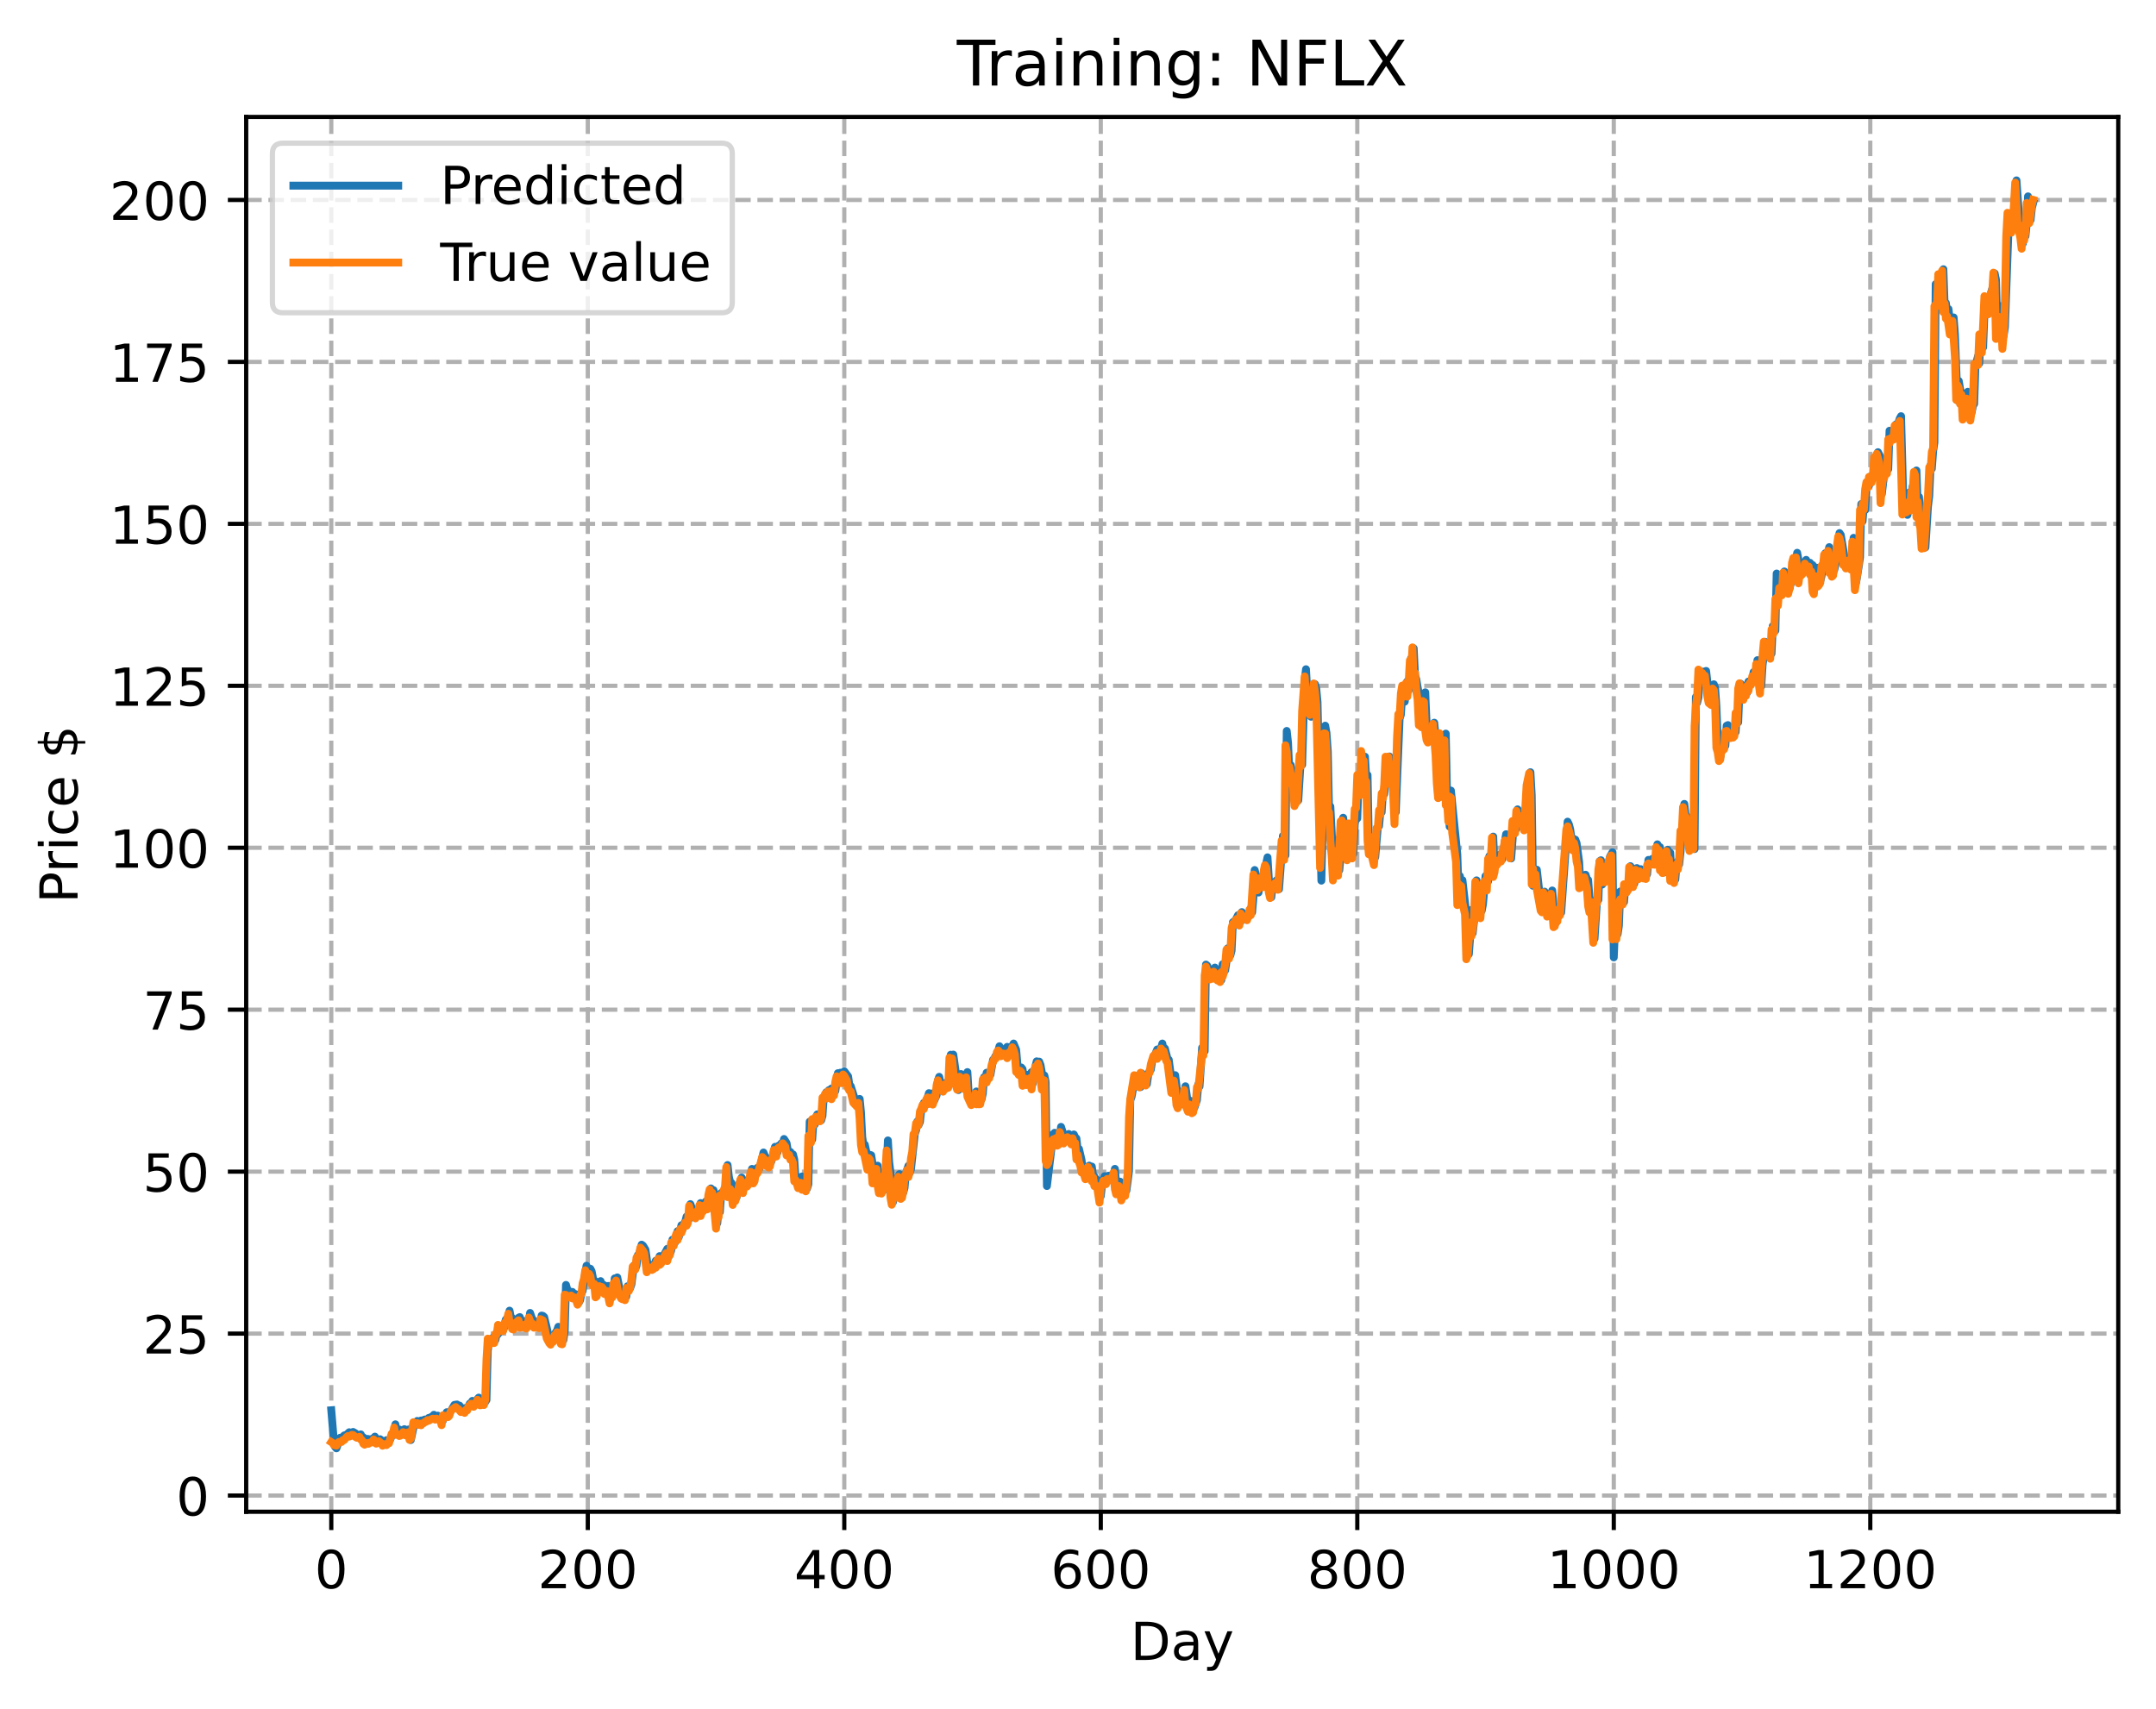 <?xml version="1.0" encoding="utf-8" standalone="no"?>
<!DOCTYPE svg PUBLIC "-//W3C//DTD SVG 1.1//EN"
  "http://www.w3.org/Graphics/SVG/1.1/DTD/svg11.dtd">
<!-- Created with matplotlib (https://matplotlib.org/) -->
<svg height="325.986pt" version="1.1" viewBox="0 0 411.286 325.986" width="411.286pt" xmlns="http://www.w3.org/2000/svg" xmlns:xlink="http://www.w3.org/1999/xlink">
 <defs>
  <style type="text/css">
*{stroke-linecap:butt;stroke-linejoin:round;}
  </style>
 </defs>
 <g id="figure_1">
  <g id="patch_1">
   <path d="M 0 325.986 
L 411.286 325.986 
L 411.286 0 
L 0 0 
z
" style="fill:#ffffff;"/>
  </g>
  <g id="axes_1">
   <g id="patch_2">
    <path d="M 46.966 288.43 
L 404.086 288.43 
L 404.086 22.318 
L 46.966 22.318 
z
" style="fill:#ffffff;"/>
   </g>
   <g id="matplotlib.axis_1">
    <g id="xtick_1">
     <g id="line2d_1">
      <path clip-path="url(#p59b2a5994d)" d="M 63.198 288.43 
L 63.198 22.318 
" style="fill:none;stroke:#b0b0b0;stroke-dasharray:2.96,1.28;stroke-dashoffset:0;stroke-width:0.8;"/>
     </g>
     <g id="line2d_2">
      <defs>
       <path d="M 0 0 
L 0 3.5 
" id="m3dbb71b7ea" style="stroke:#000000;stroke-width:0.8;"/>
      </defs>
      <g>
       <use style="stroke:#000000;stroke-width:0.8;" x="63.198" xlink:href="#m3dbb71b7ea" y="288.43"/>
      </g>
     </g>
     <g id="text_1">
      <!-- 0 -->
      <defs>
       <path d="M 31.781 66.406 
Q 24.172 66.406 20.328 58.906 
Q 16.5 51.422 16.5 36.375 
Q 16.5 21.391 20.328 13.891 
Q 24.172 6.391 31.781 6.391 
Q 39.453 6.391 43.281 13.891 
Q 47.125 21.391 47.125 36.375 
Q 47.125 51.422 43.281 58.906 
Q 39.453 66.406 31.781 66.406 
z
M 31.781 74.219 
Q 44.047 74.219 50.516 64.516 
Q 56.984 54.828 56.984 36.375 
Q 56.984 17.969 50.516 8.266 
Q 44.047 -1.422 31.781 -1.422 
Q 19.531 -1.422 13.062 8.266 
Q 6.594 17.969 6.594 36.375 
Q 6.594 54.828 13.062 64.516 
Q 19.531 74.219 31.781 74.219 
z
" id="DejaVuSans-48"/>
      </defs>
      <g transform="translate(60.017 303.029)scale(0.1 -0.1)">
       <use xlink:href="#DejaVuSans-48"/>
      </g>
     </g>
    </g>
    <g id="xtick_2">
     <g id="line2d_3">
      <path clip-path="url(#p59b2a5994d)" d="M 112.129 288.43 
L 112.129 22.318 
" style="fill:none;stroke:#b0b0b0;stroke-dasharray:2.96,1.28;stroke-dashoffset:0;stroke-width:0.8;"/>
     </g>
     <g id="line2d_4">
      <g>
       <use style="stroke:#000000;stroke-width:0.8;" x="112.129" xlink:href="#m3dbb71b7ea" y="288.43"/>
      </g>
     </g>
     <g id="text_2">
      <!-- 200 -->
      <defs>
       <path d="M 19.188 8.297 
L 53.609 8.297 
L 53.609 0 
L 7.328 0 
L 7.328 8.297 
Q 12.938 14.109 22.625 23.891 
Q 32.328 33.688 34.812 36.531 
Q 39.547 41.844 41.422 45.531 
Q 43.312 49.219 43.312 52.781 
Q 43.312 58.594 39.234 62.25 
Q 35.156 65.922 28.609 65.922 
Q 23.969 65.922 18.812 64.312 
Q 13.672 62.703 7.812 59.422 
L 7.812 69.391 
Q 13.766 71.781 18.938 73 
Q 24.125 74.219 28.422 74.219 
Q 39.75 74.219 46.484 68.547 
Q 53.219 62.891 53.219 53.422 
Q 53.219 48.922 51.531 44.891 
Q 49.859 40.875 45.406 35.406 
Q 44.188 33.984 37.641 27.219 
Q 31.109 20.453 19.188 8.297 
z
" id="DejaVuSans-50"/>
      </defs>
      <g transform="translate(102.585 303.029)scale(0.1 -0.1)">
       <use xlink:href="#DejaVuSans-50"/>
       <use x="63.623" xlink:href="#DejaVuSans-48"/>
       <use x="127.246" xlink:href="#DejaVuSans-48"/>
      </g>
     </g>
    </g>
    <g id="xtick_3">
     <g id="line2d_5">
      <path clip-path="url(#p59b2a5994d)" d="M 161.06 288.43 
L 161.06 22.318 
" style="fill:none;stroke:#b0b0b0;stroke-dasharray:2.96,1.28;stroke-dashoffset:0;stroke-width:0.8;"/>
     </g>
     <g id="line2d_6">
      <g>
       <use style="stroke:#000000;stroke-width:0.8;" x="161.06" xlink:href="#m3dbb71b7ea" y="288.43"/>
      </g>
     </g>
     <g id="text_3">
      <!-- 400 -->
      <defs>
       <path d="M 37.797 64.312 
L 12.891 25.391 
L 37.797 25.391 
z
M 35.203 72.906 
L 47.609 72.906 
L 47.609 25.391 
L 58.016 25.391 
L 58.016 17.188 
L 47.609 17.188 
L 47.609 0 
L 37.797 0 
L 37.797 17.188 
L 4.891 17.188 
L 4.891 26.703 
z
" id="DejaVuSans-52"/>
      </defs>
      <g transform="translate(151.516 303.029)scale(0.1 -0.1)">
       <use xlink:href="#DejaVuSans-52"/>
       <use x="63.623" xlink:href="#DejaVuSans-48"/>
       <use x="127.246" xlink:href="#DejaVuSans-48"/>
      </g>
     </g>
    </g>
    <g id="xtick_4">
     <g id="line2d_7">
      <path clip-path="url(#p59b2a5994d)" d="M 209.99 288.43 
L 209.99 22.318 
" style="fill:none;stroke:#b0b0b0;stroke-dasharray:2.96,1.28;stroke-dashoffset:0;stroke-width:0.8;"/>
     </g>
     <g id="line2d_8">
      <g>
       <use style="stroke:#000000;stroke-width:0.8;" x="209.99" xlink:href="#m3dbb71b7ea" y="288.43"/>
      </g>
     </g>
     <g id="text_4">
      <!-- 600 -->
      <defs>
       <path d="M 33.016 40.375 
Q 26.375 40.375 22.484 35.828 
Q 18.609 31.297 18.609 23.391 
Q 18.609 15.531 22.484 10.953 
Q 26.375 6.391 33.016 6.391 
Q 39.656 6.391 43.531 10.953 
Q 47.406 15.531 47.406 23.391 
Q 47.406 31.297 43.531 35.828 
Q 39.656 40.375 33.016 40.375 
z
M 52.594 71.297 
L 52.594 62.312 
Q 48.875 64.062 45.094 64.984 
Q 41.312 65.922 37.594 65.922 
Q 27.828 65.922 22.672 59.328 
Q 17.531 52.734 16.797 39.406 
Q 19.672 43.656 24.016 45.922 
Q 28.375 48.188 33.594 48.188 
Q 44.578 48.188 50.953 41.516 
Q 57.328 34.859 57.328 23.391 
Q 57.328 12.156 50.688 5.359 
Q 44.047 -1.422 33.016 -1.422 
Q 20.359 -1.422 13.672 8.266 
Q 6.984 17.969 6.984 36.375 
Q 6.984 53.656 15.188 63.938 
Q 23.391 74.219 37.203 74.219 
Q 40.922 74.219 44.703 73.484 
Q 48.484 72.75 52.594 71.297 
z
" id="DejaVuSans-54"/>
      </defs>
      <g transform="translate(200.446 303.029)scale(0.1 -0.1)">
       <use xlink:href="#DejaVuSans-54"/>
       <use x="63.623" xlink:href="#DejaVuSans-48"/>
       <use x="127.246" xlink:href="#DejaVuSans-48"/>
      </g>
     </g>
    </g>
    <g id="xtick_5">
     <g id="line2d_9">
      <path clip-path="url(#p59b2a5994d)" d="M 258.921 288.43 
L 258.921 22.318 
" style="fill:none;stroke:#b0b0b0;stroke-dasharray:2.96,1.28;stroke-dashoffset:0;stroke-width:0.8;"/>
     </g>
     <g id="line2d_10">
      <g>
       <use style="stroke:#000000;stroke-width:0.8;" x="258.921" xlink:href="#m3dbb71b7ea" y="288.43"/>
      </g>
     </g>
     <g id="text_5">
      <!-- 800 -->
      <defs>
       <path d="M 31.781 34.625 
Q 24.75 34.625 20.719 30.859 
Q 16.703 27.094 16.703 20.516 
Q 16.703 13.922 20.719 10.156 
Q 24.75 6.391 31.781 6.391 
Q 38.812 6.391 42.859 10.172 
Q 46.922 13.969 46.922 20.516 
Q 46.922 27.094 42.891 30.859 
Q 38.875 34.625 31.781 34.625 
z
M 21.922 38.812 
Q 15.578 40.375 12.031 44.719 
Q 8.5 49.078 8.5 55.328 
Q 8.5 64.062 14.719 69.141 
Q 20.953 74.219 31.781 74.219 
Q 42.672 74.219 48.875 69.141 
Q 55.078 64.062 55.078 55.328 
Q 55.078 49.078 51.531 44.719 
Q 48 40.375 41.703 38.812 
Q 48.828 37.156 52.797 32.312 
Q 56.781 27.484 56.781 20.516 
Q 56.781 9.906 50.312 4.234 
Q 43.844 -1.422 31.781 -1.422 
Q 19.734 -1.422 13.25 4.234 
Q 6.781 9.906 6.781 20.516 
Q 6.781 27.484 10.781 32.312 
Q 14.797 37.156 21.922 38.812 
z
M 18.312 54.391 
Q 18.312 48.734 21.844 45.562 
Q 25.391 42.391 31.781 42.391 
Q 38.141 42.391 41.719 45.562 
Q 45.312 48.734 45.312 54.391 
Q 45.312 60.062 41.719 63.234 
Q 38.141 66.406 31.781 66.406 
Q 25.391 66.406 21.844 63.234 
Q 18.312 60.062 18.312 54.391 
z
" id="DejaVuSans-56"/>
      </defs>
      <g transform="translate(249.377 303.029)scale(0.1 -0.1)">
       <use xlink:href="#DejaVuSans-56"/>
       <use x="63.623" xlink:href="#DejaVuSans-48"/>
       <use x="127.246" xlink:href="#DejaVuSans-48"/>
      </g>
     </g>
    </g>
    <g id="xtick_6">
     <g id="line2d_11">
      <path clip-path="url(#p59b2a5994d)" d="M 307.851 288.43 
L 307.851 22.318 
" style="fill:none;stroke:#b0b0b0;stroke-dasharray:2.96,1.28;stroke-dashoffset:0;stroke-width:0.8;"/>
     </g>
     <g id="line2d_12">
      <g>
       <use style="stroke:#000000;stroke-width:0.8;" x="307.851" xlink:href="#m3dbb71b7ea" y="288.43"/>
      </g>
     </g>
     <g id="text_6">
      <!-- 1000 -->
      <defs>
       <path d="M 12.406 8.297 
L 28.516 8.297 
L 28.516 63.922 
L 10.984 60.406 
L 10.984 69.391 
L 28.422 72.906 
L 38.281 72.906 
L 38.281 8.297 
L 54.391 8.297 
L 54.391 0 
L 12.406 0 
z
" id="DejaVuSans-49"/>
      </defs>
      <g transform="translate(295.126 303.029)scale(0.1 -0.1)">
       <use xlink:href="#DejaVuSans-49"/>
       <use x="63.623" xlink:href="#DejaVuSans-48"/>
       <use x="127.246" xlink:href="#DejaVuSans-48"/>
       <use x="190.869" xlink:href="#DejaVuSans-48"/>
      </g>
     </g>
    </g>
    <g id="xtick_7">
     <g id="line2d_13">
      <path clip-path="url(#p59b2a5994d)" d="M 356.782 288.43 
L 356.782 22.318 
" style="fill:none;stroke:#b0b0b0;stroke-dasharray:2.96,1.28;stroke-dashoffset:0;stroke-width:0.8;"/>
     </g>
     <g id="line2d_14">
      <g>
       <use style="stroke:#000000;stroke-width:0.8;" x="356.782" xlink:href="#m3dbb71b7ea" y="288.43"/>
      </g>
     </g>
     <g id="text_7">
      <!-- 1200 -->
      <g transform="translate(344.057 303.029)scale(0.1 -0.1)">
       <use xlink:href="#DejaVuSans-49"/>
       <use x="63.623" xlink:href="#DejaVuSans-50"/>
       <use x="127.246" xlink:href="#DejaVuSans-48"/>
       <use x="190.869" xlink:href="#DejaVuSans-48"/>
      </g>
     </g>
    </g>
    <g id="text_8">
     <!-- Day -->
     <defs>
      <path d="M 19.672 64.797 
L 19.672 8.109 
L 31.594 8.109 
Q 46.688 8.109 53.688 14.938 
Q 60.688 21.781 60.688 36.531 
Q 60.688 51.172 53.688 57.984 
Q 46.688 64.797 31.594 64.797 
z
M 9.812 72.906 
L 30.078 72.906 
Q 51.266 72.906 61.172 64.094 
Q 71.094 55.281 71.094 36.531 
Q 71.094 17.672 61.125 8.828 
Q 51.172 0 30.078 0 
L 9.812 0 
z
" id="DejaVuSans-68"/>
      <path d="M 34.281 27.484 
Q 23.391 27.484 19.188 25 
Q 14.984 22.516 14.984 16.5 
Q 14.984 11.719 18.141 8.906 
Q 21.297 6.109 26.703 6.109 
Q 34.188 6.109 38.703 11.406 
Q 43.219 16.703 43.219 25.484 
L 43.219 27.484 
z
M 52.203 31.203 
L 52.203 0 
L 43.219 0 
L 43.219 8.297 
Q 40.141 3.328 35.547 0.953 
Q 30.953 -1.422 24.312 -1.422 
Q 15.922 -1.422 10.953 3.297 
Q 6 8.016 6 15.922 
Q 6 25.141 12.172 29.828 
Q 18.359 34.516 30.609 34.516 
L 43.219 34.516 
L 43.219 35.406 
Q 43.219 41.609 39.141 45 
Q 35.062 48.391 27.688 48.391 
Q 23 48.391 18.547 47.266 
Q 14.109 46.141 10.016 43.891 
L 10.016 52.203 
Q 14.938 54.109 19.578 55.047 
Q 24.219 56 28.609 56 
Q 40.484 56 46.344 49.844 
Q 52.203 43.703 52.203 31.203 
z
" id="DejaVuSans-97"/>
      <path d="M 32.172 -5.078 
Q 28.375 -14.844 24.75 -17.812 
Q 21.141 -20.797 15.094 -20.797 
L 7.906 -20.797 
L 7.906 -13.281 
L 13.188 -13.281 
Q 16.891 -13.281 18.938 -11.516 
Q 21 -9.766 23.484 -3.219 
L 25.094 0.875 
L 2.984 54.688 
L 12.5 54.688 
L 29.594 11.922 
L 46.688 54.688 
L 56.203 54.688 
z
" id="DejaVuSans-121"/>
     </defs>
     <g transform="translate(215.652 316.707)scale(0.1 -0.1)">
      <use xlink:href="#DejaVuSans-68"/>
      <use x="77.002" xlink:href="#DejaVuSans-97"/>
      <use x="138.281" xlink:href="#DejaVuSans-121"/>
     </g>
    </g>
   </g>
   <g id="matplotlib.axis_2">
    <g id="ytick_1">
     <g id="line2d_15">
      <path clip-path="url(#p59b2a5994d)" d="M 46.966 285.338 
L 404.086 285.338 
" style="fill:none;stroke:#b0b0b0;stroke-dasharray:2.96,1.28;stroke-dashoffset:0;stroke-width:0.8;"/>
     </g>
     <g id="line2d_16">
      <defs>
       <path d="M 0 0 
L -3.5 0 
" id="mc520ac278b" style="stroke:#000000;stroke-width:0.8;"/>
      </defs>
      <g>
       <use style="stroke:#000000;stroke-width:0.8;" x="46.966" xlink:href="#mc520ac278b" y="285.338"/>
      </g>
     </g>
     <g id="text_9">
      <!-- 0 -->
      <g transform="translate(33.603 289.138)scale(0.1 -0.1)">
       <use xlink:href="#DejaVuSans-48"/>
      </g>
     </g>
    </g>
    <g id="ytick_2">
     <g id="line2d_17">
      <path clip-path="url(#p59b2a5994d)" d="M 46.966 254.44 
L 404.086 254.44 
" style="fill:none;stroke:#b0b0b0;stroke-dasharray:2.96,1.28;stroke-dashoffset:0;stroke-width:0.8;"/>
     </g>
     <g id="line2d_18">
      <g>
       <use style="stroke:#000000;stroke-width:0.8;" x="46.966" xlink:href="#mc520ac278b" y="254.44"/>
      </g>
     </g>
     <g id="text_10">
      <!-- 25 -->
      <defs>
       <path d="M 10.797 72.906 
L 49.516 72.906 
L 49.516 64.594 
L 19.828 64.594 
L 19.828 46.734 
Q 21.969 47.469 24.109 47.828 
Q 26.266 48.188 28.422 48.188 
Q 40.625 48.188 47.75 41.5 
Q 54.891 34.812 54.891 23.391 
Q 54.891 11.625 47.562 5.094 
Q 40.234 -1.422 26.906 -1.422 
Q 22.312 -1.422 17.547 -0.641 
Q 12.797 0.141 7.719 1.703 
L 7.719 11.625 
Q 12.109 9.234 16.797 8.062 
Q 21.484 6.891 26.703 6.891 
Q 35.156 6.891 40.078 11.328 
Q 45.016 15.766 45.016 23.391 
Q 45.016 31 40.078 35.438 
Q 35.156 39.891 26.703 39.891 
Q 22.75 39.891 18.812 39.016 
Q 14.891 38.141 10.797 36.281 
z
" id="DejaVuSans-53"/>
      </defs>
      <g transform="translate(27.241 258.239)scale(0.1 -0.1)">
       <use xlink:href="#DejaVuSans-50"/>
       <use x="63.623" xlink:href="#DejaVuSans-53"/>
      </g>
     </g>
    </g>
    <g id="ytick_3">
     <g id="line2d_19">
      <path clip-path="url(#p59b2a5994d)" d="M 46.966 223.542 
L 404.086 223.542 
" style="fill:none;stroke:#b0b0b0;stroke-dasharray:2.96,1.28;stroke-dashoffset:0;stroke-width:0.8;"/>
     </g>
     <g id="line2d_20">
      <g>
       <use style="stroke:#000000;stroke-width:0.8;" x="46.966" xlink:href="#mc520ac278b" y="223.542"/>
      </g>
     </g>
     <g id="text_11">
      <!-- 50 -->
      <g transform="translate(27.241 227.341)scale(0.1 -0.1)">
       <use xlink:href="#DejaVuSans-53"/>
       <use x="63.623" xlink:href="#DejaVuSans-48"/>
      </g>
     </g>
    </g>
    <g id="ytick_4">
     <g id="line2d_21">
      <path clip-path="url(#p59b2a5994d)" d="M 46.966 192.643 
L 404.086 192.643 
" style="fill:none;stroke:#b0b0b0;stroke-dasharray:2.96,1.28;stroke-dashoffset:0;stroke-width:0.8;"/>
     </g>
     <g id="line2d_22">
      <g>
       <use style="stroke:#000000;stroke-width:0.8;" x="46.966" xlink:href="#mc520ac278b" y="192.643"/>
      </g>
     </g>
     <g id="text_12">
      <!-- 75 -->
      <defs>
       <path d="M 8.203 72.906 
L 55.078 72.906 
L 55.078 68.703 
L 28.609 0 
L 18.312 0 
L 43.219 64.594 
L 8.203 64.594 
z
" id="DejaVuSans-55"/>
      </defs>
      <g transform="translate(27.241 196.443)scale(0.1 -0.1)">
       <use xlink:href="#DejaVuSans-55"/>
       <use x="63.623" xlink:href="#DejaVuSans-53"/>
      </g>
     </g>
    </g>
    <g id="ytick_5">
     <g id="line2d_23">
      <path clip-path="url(#p59b2a5994d)" d="M 46.966 161.745 
L 404.086 161.745 
" style="fill:none;stroke:#b0b0b0;stroke-dasharray:2.96,1.28;stroke-dashoffset:0;stroke-width:0.8;"/>
     </g>
     <g id="line2d_24">
      <g>
       <use style="stroke:#000000;stroke-width:0.8;" x="46.966" xlink:href="#mc520ac278b" y="161.745"/>
      </g>
     </g>
     <g id="text_13">
      <!-- 100 -->
      <g transform="translate(20.878 165.544)scale(0.1 -0.1)">
       <use xlink:href="#DejaVuSans-49"/>
       <use x="63.623" xlink:href="#DejaVuSans-48"/>
       <use x="127.246" xlink:href="#DejaVuSans-48"/>
      </g>
     </g>
    </g>
    <g id="ytick_6">
     <g id="line2d_25">
      <path clip-path="url(#p59b2a5994d)" d="M 46.966 130.847 
L 404.086 130.847 
" style="fill:none;stroke:#b0b0b0;stroke-dasharray:2.96,1.28;stroke-dashoffset:0;stroke-width:0.8;"/>
     </g>
     <g id="line2d_26">
      <g>
       <use style="stroke:#000000;stroke-width:0.8;" x="46.966" xlink:href="#mc520ac278b" y="130.847"/>
      </g>
     </g>
     <g id="text_14">
      <!-- 125 -->
      <g transform="translate(20.878 134.646)scale(0.1 -0.1)">
       <use xlink:href="#DejaVuSans-49"/>
       <use x="63.623" xlink:href="#DejaVuSans-50"/>
       <use x="127.246" xlink:href="#DejaVuSans-53"/>
      </g>
     </g>
    </g>
    <g id="ytick_7">
     <g id="line2d_27">
      <path clip-path="url(#p59b2a5994d)" d="M 46.966 99.948 
L 404.086 99.948 
" style="fill:none;stroke:#b0b0b0;stroke-dasharray:2.96,1.28;stroke-dashoffset:0;stroke-width:0.8;"/>
     </g>
     <g id="line2d_28">
      <g>
       <use style="stroke:#000000;stroke-width:0.8;" x="46.966" xlink:href="#mc520ac278b" y="99.948"/>
      </g>
     </g>
     <g id="text_15">
      <!-- 150 -->
      <g transform="translate(20.878 103.748)scale(0.1 -0.1)">
       <use xlink:href="#DejaVuSans-49"/>
       <use x="63.623" xlink:href="#DejaVuSans-53"/>
       <use x="127.246" xlink:href="#DejaVuSans-48"/>
      </g>
     </g>
    </g>
    <g id="ytick_8">
     <g id="line2d_29">
      <path clip-path="url(#p59b2a5994d)" d="M 46.966 69.05 
L 404.086 69.05 
" style="fill:none;stroke:#b0b0b0;stroke-dasharray:2.96,1.28;stroke-dashoffset:0;stroke-width:0.8;"/>
     </g>
     <g id="line2d_30">
      <g>
       <use style="stroke:#000000;stroke-width:0.8;" x="46.966" xlink:href="#mc520ac278b" y="69.05"/>
      </g>
     </g>
     <g id="text_16">
      <!-- 175 -->
      <g transform="translate(20.878 72.849)scale(0.1 -0.1)">
       <use xlink:href="#DejaVuSans-49"/>
       <use x="63.623" xlink:href="#DejaVuSans-55"/>
       <use x="127.246" xlink:href="#DejaVuSans-53"/>
      </g>
     </g>
    </g>
    <g id="ytick_9">
     <g id="line2d_31">
      <path clip-path="url(#p59b2a5994d)" d="M 46.966 38.152 
L 404.086 38.152 
" style="fill:none;stroke:#b0b0b0;stroke-dasharray:2.96,1.28;stroke-dashoffset:0;stroke-width:0.8;"/>
     </g>
     <g id="line2d_32">
      <g>
       <use style="stroke:#000000;stroke-width:0.8;" x="46.966" xlink:href="#mc520ac278b" y="38.152"/>
      </g>
     </g>
     <g id="text_17">
      <!-- 200 -->
      <g transform="translate(20.878 41.951)scale(0.1 -0.1)">
       <use xlink:href="#DejaVuSans-50"/>
       <use x="63.623" xlink:href="#DejaVuSans-48"/>
       <use x="127.246" xlink:href="#DejaVuSans-48"/>
      </g>
     </g>
    </g>
    <g id="text_18">
     <!-- Price $ -->
     <defs>
      <path d="M 19.672 64.797 
L 19.672 37.406 
L 32.078 37.406 
Q 38.969 37.406 42.719 40.969 
Q 46.484 44.531 46.484 51.125 
Q 46.484 57.672 42.719 61.234 
Q 38.969 64.797 32.078 64.797 
z
M 9.812 72.906 
L 32.078 72.906 
Q 44.344 72.906 50.609 67.359 
Q 56.891 61.812 56.891 51.125 
Q 56.891 40.328 50.609 34.812 
Q 44.344 29.297 32.078 29.297 
L 19.672 29.297 
L 19.672 0 
L 9.812 0 
z
" id="DejaVuSans-80"/>
      <path d="M 41.109 46.297 
Q 39.594 47.172 37.812 47.578 
Q 36.031 48 33.891 48 
Q 26.266 48 22.188 43.047 
Q 18.109 38.094 18.109 28.812 
L 18.109 0 
L 9.078 0 
L 9.078 54.688 
L 18.109 54.688 
L 18.109 46.188 
Q 20.953 51.172 25.484 53.578 
Q 30.031 56 36.531 56 
Q 37.453 56 38.578 55.875 
Q 39.703 55.766 41.062 55.516 
z
" id="DejaVuSans-114"/>
      <path d="M 9.422 54.688 
L 18.406 54.688 
L 18.406 0 
L 9.422 0 
z
M 9.422 75.984 
L 18.406 75.984 
L 18.406 64.594 
L 9.422 64.594 
z
" id="DejaVuSans-105"/>
      <path d="M 48.781 52.594 
L 48.781 44.188 
Q 44.969 46.297 41.141 47.344 
Q 37.312 48.391 33.406 48.391 
Q 24.656 48.391 19.812 42.844 
Q 14.984 37.312 14.984 27.297 
Q 14.984 17.281 19.812 11.734 
Q 24.656 6.203 33.406 6.203 
Q 37.312 6.203 41.141 7.25 
Q 44.969 8.297 48.781 10.406 
L 48.781 2.094 
Q 45.016 0.344 40.984 -0.531 
Q 36.969 -1.422 32.422 -1.422 
Q 20.062 -1.422 12.781 6.344 
Q 5.516 14.109 5.516 27.297 
Q 5.516 40.672 12.859 48.328 
Q 20.219 56 33.016 56 
Q 37.156 56 41.109 55.141 
Q 45.062 54.297 48.781 52.594 
z
" id="DejaVuSans-99"/>
      <path d="M 56.203 29.594 
L 56.203 25.203 
L 14.891 25.203 
Q 15.484 15.922 20.484 11.062 
Q 25.484 6.203 34.422 6.203 
Q 39.594 6.203 44.453 7.469 
Q 49.312 8.734 54.109 11.281 
L 54.109 2.781 
Q 49.266 0.734 44.188 -0.344 
Q 39.109 -1.422 33.891 -1.422 
Q 20.797 -1.422 13.156 6.188 
Q 5.516 13.812 5.516 26.812 
Q 5.516 40.234 12.766 48.109 
Q 20.016 56 32.328 56 
Q 43.359 56 49.781 48.891 
Q 56.203 41.797 56.203 29.594 
z
M 47.219 32.234 
Q 47.125 39.594 43.094 43.984 
Q 39.062 48.391 32.422 48.391 
Q 24.906 48.391 20.391 44.141 
Q 15.875 39.891 15.188 32.172 
z
" id="DejaVuSans-101"/>
      <path id="DejaVuSans-32"/>
      <path d="M 33.797 -14.703 
L 28.906 -14.703 
L 28.859 0 
Q 23.734 0.094 18.609 1.188 
Q 13.484 2.297 8.297 4.5 
L 8.297 13.281 
Q 13.281 10.156 18.375 8.562 
Q 23.484 6.984 28.906 6.938 
L 28.906 29.203 
Q 18.109 30.953 13.203 35.156 
Q 8.297 39.359 8.297 46.688 
Q 8.297 54.641 13.625 59.219 
Q 18.953 63.812 28.906 64.5 
L 28.906 75.984 
L 33.797 75.984 
L 33.797 64.656 
Q 38.328 64.453 42.578 63.688 
Q 46.828 62.938 50.875 61.625 
L 50.875 53.078 
Q 46.828 55.125 42.547 56.25 
Q 38.281 57.375 33.797 57.562 
L 33.797 36.719 
Q 44.875 35.016 50.094 30.609 
Q 55.328 26.219 55.328 18.609 
Q 55.328 10.359 49.781 5.594 
Q 44.234 0.828 33.797 0.094 
z
M 28.906 37.594 
L 28.906 57.625 
Q 23.25 56.984 20.266 54.391 
Q 17.281 51.812 17.281 47.516 
Q 17.281 43.312 20.031 40.969 
Q 22.797 38.625 28.906 37.594 
z
M 33.797 28.219 
L 33.797 7.078 
Q 39.984 7.906 43.141 10.594 
Q 46.297 13.281 46.297 17.672 
Q 46.297 21.969 43.281 24.5 
Q 40.281 27.047 33.797 28.219 
z
" id="DejaVuSans-36"/>
     </defs>
     <g transform="translate(14.798 172.342)rotate(-90)scale(0.1 -0.1)">
      <use xlink:href="#DejaVuSans-80"/>
      <use x="58.553" xlink:href="#DejaVuSans-114"/>
      <use x="99.666" xlink:href="#DejaVuSans-105"/>
      <use x="127.449" xlink:href="#DejaVuSans-99"/>
      <use x="182.43" xlink:href="#DejaVuSans-101"/>
      <use x="243.953" xlink:href="#DejaVuSans-32"/>
      <use x="275.74" xlink:href="#DejaVuSans-36"/>
     </g>
    </g>
   </g>
   <g id="line2d_33">
    <path clip-path="url(#p59b2a5994d)" d="M 63.198 269.068 
L 63.688 274.94 
L 63.932 276.07 
L 64.177 276.334 
L 64.911 274.303 
L 65.156 274.356 
L 65.4 274.24 
L 65.645 273.884 
L 66.134 273.719 
L 66.623 273.263 
L 66.868 273.579 
L 67.113 273.588 
L 67.357 273.206 
L 67.847 273.487 
L 68.336 274.091 
L 68.825 273.663 
L 69.07 274.231 
L 69.315 274.24 
L 69.559 274.944 
L 69.804 274.992 
L 70.049 274.536 
L 70.293 274.569 
L 70.538 274.91 
L 71.027 274.483 
L 71.272 274.549 
L 71.517 274.103 
L 71.761 274.789 
L 72.006 274.895 
L 72.251 274.841 
L 72.495 274.592 
L 72.984 274.971 
L 73.229 275.292 
L 73.718 274.782 
L 73.963 275.332 
L 74.452 274.624 
L 74.942 273.364 
L 75.186 273.081 
L 75.431 271.75 
L 75.676 273.196 
L 75.92 273.202 
L 76.165 272.738 
L 76.41 273.497 
L 76.654 273.405 
L 77.144 272.675 
L 77.633 273.311 
L 77.878 272.751 
L 78.122 272.71 
L 78.367 274.756 
L 79.101 271.383 
L 79.345 271.342 
L 79.59 271.107 
L 80.079 271.516 
L 80.324 271.022 
L 80.569 271.338 
L 80.813 270.936 
L 81.058 270.83 
L 81.303 270.906 
L 81.547 270.807 
L 81.792 270.525 
L 82.037 270.585 
L 82.281 270.328 
L 82.526 270.251 
L 82.771 269.931 
L 83.015 270.246 
L 83.26 270.361 
L 83.505 270.094 
L 83.994 270.599 
L 84.239 270.491 
L 84.483 271.055 
L 84.728 270.159 
L 84.972 270.091 
L 85.217 269.443 
L 85.462 269.521 
L 85.706 269.734 
L 86.685 268.044 
L 87.174 267.966 
L 87.419 268.153 
L 87.664 268.179 
L 87.908 268.789 
L 88.153 268.997 
L 88.398 268.671 
L 88.642 268.704 
L 88.887 269.083 
L 89.132 268.469 
L 89.376 268.338 
L 89.621 267.8 
L 89.866 267.7 
L 90.11 267.277 
L 90.355 267.398 
L 90.599 267.906 
L 90.844 267.53 
L 91.089 266.934 
L 91.333 266.656 
L 91.578 266.828 
L 91.823 267.48 
L 92.067 267.525 
L 92.312 267.053 
L 92.557 267.5 
L 92.801 267.111 
L 93.046 257.705 
L 93.291 255.938 
L 93.535 255.961 
L 93.78 255.404 
L 94.025 255.236 
L 94.269 255.89 
L 94.514 255.649 
L 94.759 254.398 
L 95.003 254.555 
L 95.248 252.95 
L 95.737 253.163 
L 95.982 253.803 
L 96.227 253.085 
L 96.471 251.808 
L 96.96 251.262 
L 97.205 250.065 
L 97.45 251.324 
L 97.694 251.462 
L 97.939 252.944 
L 98.184 252.896 
L 98.673 252.103 
L 98.918 251.419 
L 99.162 251.294 
L 99.407 252.645 
L 99.896 252.04 
L 100.141 252.83 
L 100.386 252.042 
L 100.63 252.778 
L 100.875 252.397 
L 101.12 250.496 
L 101.609 251.901 
L 101.854 251.962 
L 102.098 252.613 
L 102.343 252.19 
L 103.077 252.707 
L 103.321 251.001 
L 103.566 251.059 
L 103.811 251.287 
L 104.789 255.419 
L 105.279 256.095 
L 105.523 255.048 
L 105.768 255.579 
L 106.013 254.205 
L 106.257 253.875 
L 106.502 253.148 
L 106.747 253.685 
L 107.236 255.555 
L 107.481 255.672 
L 107.725 254.031 
L 107.97 245.155 
L 108.459 246.848 
L 108.704 246.393 
L 108.948 246.854 
L 109.193 246.491 
L 109.438 247.126 
L 109.682 246.871 
L 109.927 246.966 
L 110.416 248.518 
L 110.661 248.065 
L 110.906 246.817 
L 111.15 246.278 
L 111.884 241.492 
L 112.129 242.219 
L 112.374 242.064 
L 112.618 242.069 
L 112.863 242.546 
L 113.352 245.054 
L 113.597 244.46 
L 113.842 246.121 
L 114.086 246.14 
L 114.575 244.43 
L 114.82 245.366 
L 115.065 245.096 
L 115.309 245.247 
L 115.554 246.26 
L 116.043 245.348 
L 116.533 247.643 
L 116.777 246.826 
L 117.022 246.996 
L 117.267 243.905 
L 117.511 244.2 
L 117.756 243.721 
L 118.245 246.143 
L 118.735 247.69 
L 118.979 247.356 
L 119.224 246.795 
L 119.469 247.386 
L 119.713 245.411 
L 119.958 245.693 
L 120.203 245.764 
L 120.447 245.092 
L 120.936 241.449 
L 121.181 242.075 
L 121.426 241.487 
L 121.67 239.503 
L 121.915 239.185 
L 122.16 238.554 
L 122.404 237.474 
L 122.649 237.647 
L 123.138 238.438 
L 123.628 241.946 
L 123.872 241.249 
L 124.117 241.88 
L 124.362 241.731 
L 124.606 241.85 
L 124.851 241.495 
L 125.096 240.542 
L 125.34 241.245 
L 125.83 239.658 
L 126.074 240.533 
L 127.297 238.266 
L 127.542 239.787 
L 128.031 238.626 
L 128.276 236.52 
L 128.521 237.096 
L 128.765 237.069 
L 129.255 234.906 
L 129.499 235.993 
L 129.989 233.771 
L 130.233 234.52 
L 130.478 233.467 
L 130.723 233.081 
L 130.967 232.118 
L 131.212 232.975 
L 131.457 232.573 
L 131.701 229.742 
L 131.946 230.407 
L 132.191 231.777 
L 132.435 231.096 
L 132.68 231.143 
L 132.924 231.807 
L 133.169 230.723 
L 133.414 230.863 
L 133.658 229.538 
L 133.903 230.747 
L 134.392 230.238 
L 134.637 229.244 
L 134.882 229.723 
L 135.126 230.538 
L 135.371 227.741 
L 135.616 226.745 
L 135.86 227.792 
L 136.105 227.063 
L 136.35 228.409 
L 136.839 233.379 
L 137.084 230.467 
L 137.328 231.258 
L 137.573 227.616 
L 137.818 228.023 
L 138.062 227.763 
L 138.551 225.694 
L 138.796 222.282 
L 139.041 224.489 
L 139.285 225.582 
L 139.53 225.694 
L 139.775 226.314 
L 140.019 228.665 
L 140.264 227.045 
L 140.509 228.426 
L 140.753 227.536 
L 140.998 225.968 
L 141.487 224.675 
L 141.977 226.453 
L 142.221 225.59 
L 142.466 225.22 
L 142.711 225.797 
L 142.955 225.583 
L 143.445 223.021 
L 143.689 224.207 
L 143.934 224.824 
L 144.178 224.066 
L 144.423 222.849 
L 144.668 223.303 
L 144.912 222.849 
L 145.157 222.028 
L 145.646 219.892 
L 146.38 221.656 
L 146.625 221.354 
L 146.87 221.826 
L 147.114 221.663 
L 147.848 218.808 
L 148.338 219.849 
L 148.582 218.568 
L 148.827 218.49 
L 149.072 218.137 
L 149.316 218.383 
L 149.561 217.314 
L 150.05 218.071 
L 150.295 219.537 
L 150.539 220.183 
L 150.784 219.787 
L 151.029 220.754 
L 151.273 220.244 
L 151.518 221.21 
L 151.763 225.011 
L 152.007 224.57 
L 152.252 224.96 
L 152.497 225.773 
L 152.741 224.784 
L 152.986 224.464 
L 153.231 226.41 
L 153.72 226.253 
L 153.965 226.752 
L 154.209 225.96 
L 154.454 214.01 
L 154.943 217.42 
L 155.188 213.848 
L 155.433 214.539 
L 155.677 213.066 
L 155.922 212.609 
L 156.166 213.364 
L 156.411 213.214 
L 156.656 213.739 
L 156.9 212.883 
L 157.145 209.349 
L 157.39 209.048 
L 157.634 208.395 
L 157.879 209.018 
L 158.124 207.994 
L 158.368 208.049 
L 158.613 207.687 
L 158.858 209.063 
L 159.102 207.798 
L 159.347 208.168 
L 159.836 204.756 
L 160.081 205.515 
L 160.326 204.664 
L 160.57 205.902 
L 160.815 206.395 
L 161.06 204.397 
L 161.794 205.374 
L 162.038 207.084 
L 162.283 207.221 
L 163.017 209.529 
L 163.261 209.707 
L 163.506 210.338 
L 163.751 210.548 
L 163.995 209.669 
L 164.24 212.19 
L 164.485 216.958 
L 164.729 218.552 
L 164.974 218.387 
L 165.708 221.838 
L 165.953 220.338 
L 166.197 220.415 
L 166.442 221.973 
L 166.687 224.426 
L 166.931 224.35 
L 167.176 222.907 
L 167.421 222.403 
L 167.91 226.616 
L 168.154 225.647 
L 168.399 227.259 
L 168.644 226.006 
L 168.888 223.428 
L 169.133 223.231 
L 169.378 217.584 
L 169.622 221.692 
L 169.867 223.667 
L 170.356 229.338 
L 170.601 228.394 
L 170.846 228.146 
L 171.09 225.35 
L 171.335 224.468 
L 171.58 224.019 
L 172.069 227.58 
L 172.314 227.528 
L 172.558 226.614 
L 172.803 223.912 
L 173.292 222.431 
L 173.537 223.786 
L 173.782 223.07 
L 174.515 216.325 
L 174.76 215.629 
L 175.005 213.96 
L 175.249 214.619 
L 175.494 214.048 
L 175.739 211.821 
L 176.228 210.438 
L 176.473 210.966 
L 177.207 208.567 
L 177.451 209.908 
L 177.696 208.634 
L 177.941 208.707 
L 178.185 210.043 
L 178.675 208.967 
L 178.919 206.143 
L 179.164 205.453 
L 179.409 206.683 
L 179.898 207.442 
L 180.142 207.464 
L 180.387 206.627 
L 180.632 207.583 
L 180.876 207.021 
L 181.121 206.979 
L 181.366 201.239 
L 181.61 202.225 
L 181.855 201.212 
L 182.589 206.362 
L 182.834 207.977 
L 183.078 207.047 
L 183.323 204.919 
L 183.568 205.897 
L 183.812 205.995 
L 184.057 206.902 
L 184.302 206.417 
L 184.546 204.548 
L 184.791 208.714 
L 185.036 209.03 
L 185.525 210.234 
L 185.77 209.744 
L 186.014 209.782 
L 186.259 208.246 
L 186.503 210.005 
L 187.237 209.778 
L 187.482 208.647 
L 187.727 205.516 
L 187.971 206.096 
L 188.216 204.665 
L 188.461 205.669 
L 188.705 204.78 
L 188.95 205.034 
L 189.439 202.202 
L 189.684 201.962 
L 189.929 201.451 
L 190.173 201.502 
L 190.663 199.617 
L 191.152 200.91 
L 191.397 200.858 
L 191.641 200.142 
L 191.886 200.552 
L 192.13 199.733 
L 192.375 200.651 
L 192.62 200.495 
L 193.354 199.1 
L 193.843 200.27 
L 194.088 203.039 
L 194.332 204.537 
L 194.577 204.674 
L 194.822 203.668 
L 195.066 203.97 
L 195.311 206.32 
L 195.556 206.087 
L 195.8 205.049 
L 196.045 206.105 
L 196.29 205.266 
L 196.534 205.435 
L 196.779 204.552 
L 197.024 206.719 
L 197.268 205.414 
L 197.513 203.478 
L 197.758 202.498 
L 198.002 203.742 
L 198.247 202.555 
L 198.491 203.193 
L 198.736 204.555 
L 198.981 206.943 
L 199.225 205.187 
L 199.47 206.364 
L 199.715 226.288 
L 200.693 218.167 
L 200.938 216.378 
L 201.183 216.129 
L 201.427 217.271 
L 201.672 216.294 
L 201.917 217.381 
L 202.161 217.355 
L 202.406 214.999 
L 203.14 217.335 
L 203.874 216.36 
L 204.118 216.792 
L 204.363 216.818 
L 204.608 217.463 
L 204.852 216.443 
L 205.097 216.985 
L 205.342 217.198 
L 205.586 219.471 
L 205.831 219.203 
L 206.32 221.309 
L 206.565 223.205 
L 206.81 222.51 
L 207.054 223.097 
L 207.299 224.313 
L 207.544 222.775 
L 207.788 222.395 
L 208.033 222.798 
L 208.278 222.565 
L 208.522 224.331 
L 208.767 224.454 
L 209.012 225.375 
L 209.256 225.079 
L 209.501 225.589 
L 209.746 226.436 
L 209.99 228.216 
L 210.235 226.052 
L 210.724 224.408 
L 210.969 224.993 
L 211.213 225.238 
L 211.458 224.319 
L 211.947 224.527 
L 212.192 224.071 
L 212.437 224.229 
L 212.681 223.011 
L 212.926 225.907 
L 213.171 227.073 
L 213.66 225.452 
L 213.905 226.373 
L 214.149 227.962 
L 214.394 227.035 
L 214.639 226.647 
L 214.883 227.151 
L 215.373 223.46 
L 215.617 209.92 
L 215.862 209.278 
L 216.596 205.247 
L 216.84 206.704 
L 217.085 206.439 
L 217.574 207.409 
L 217.819 204.808 
L 218.064 205.896 
L 218.308 205.303 
L 218.798 206.83 
L 219.042 205.044 
L 219.287 204.334 
L 219.532 204.084 
L 219.776 202.568 
L 220.755 200.228 
L 221 201.218 
L 221.489 199.972 
L 221.734 199.1 
L 221.978 200.397 
L 222.223 200.04 
L 222.712 201.997 
L 222.957 202.187 
L 223.691 207.687 
L 224.18 205.134 
L 224.425 207.087 
L 224.669 210.287 
L 224.914 210.919 
L 225.648 208.478 
L 225.893 209.511 
L 226.137 207.256 
L 226.627 210.662 
L 226.871 211.593 
L 227.116 210.033 
L 227.605 211.634 
L 227.85 211.322 
L 228.339 209.887 
L 228.584 206.922 
L 228.828 207.302 
L 229.318 199.9 
L 229.562 199.599 
L 229.807 200.564 
L 230.052 184.035 
L 230.296 184.255 
L 230.541 184.893 
L 230.786 185.997 
L 231.03 186.405 
L 231.275 186.164 
L 231.52 186.304 
L 231.764 184.61 
L 232.009 185.599 
L 232.254 185.993 
L 232.498 186.789 
L 232.743 186.513 
L 232.988 186.983 
L 233.232 183.977 
L 233.477 185.397 
L 233.722 185.106 
L 233.966 183.461 
L 234.211 180.931 
L 234.455 182.114 
L 234.7 182.293 
L 234.945 181.379 
L 235.189 175.959 
L 235.679 175.586 
L 236.168 174.62 
L 236.413 174.863 
L 236.657 175.854 
L 236.902 174.023 
L 237.147 174.514 
L 237.391 174.589 
L 237.636 175.317 
L 237.881 174.806 
L 238.125 174.923 
L 238.37 174.643 
L 238.615 173.267 
L 238.859 174.064 
L 239.104 171.257 
L 239.349 165.998 
L 239.838 167.926 
L 240.082 170.292 
L 240.327 167.358 
L 240.572 168.422 
L 240.816 167.46 
L 241.061 167.715 
L 241.306 165.332 
L 241.55 164.737 
L 241.795 163.573 
L 242.04 167.595 
L 242.529 171.184 
L 242.774 168.622 
L 243.263 168.36 
L 243.508 167.956 
L 243.752 168.565 
L 243.997 169.646 
L 244.731 159.487 
L 244.976 160.629 
L 245.22 163.207 
L 245.465 139.458 
L 245.709 141.701 
L 245.954 147.106 
L 246.199 145.947 
L 246.933 148.978 
L 247.177 152.699 
L 247.422 152.782 
L 247.667 152.708 
L 248.156 144.666 
L 248.401 145.923 
L 248.89 129.836 
L 249.135 127.685 
L 249.379 131.969 
L 249.624 131.484 
L 250.113 136.755 
L 250.358 132.555 
L 250.603 132.076 
L 250.847 130.529 
L 251.092 131.369 
L 251.337 133.968 
L 252.07 168.021 
L 252.56 147.264 
L 252.804 138.455 
L 253.049 139.861 
L 253.294 143.312 
L 253.538 154.747 
L 253.783 153.877 
L 254.272 163.24 
L 254.517 164.744 
L 254.762 160.257 
L 255.006 161.213 
L 255.496 166.025 
L 255.74 163.253 
L 255.985 157.084 
L 256.23 156.014 
L 256.964 163.283 
L 257.208 163.207 
L 257.453 158.305 
L 257.697 158.052 
L 257.942 161.322 
L 258.187 162.866 
L 258.431 157.345 
L 258.676 155.246 
L 258.921 156.147 
L 259.165 148.75 
L 259.41 151.676 
L 259.655 151.268 
L 259.899 146.161 
L 260.144 145.946 
L 260.389 144.374 
L 260.633 148.579 
L 260.878 147.876 
L 261.123 160.882 
L 261.367 162.248 
L 261.612 159.915 
L 261.857 162.437 
L 262.346 163.544 
L 262.835 157.856 
L 263.08 157.612 
L 263.325 154.776 
L 263.569 154.966 
L 263.814 151.12 
L 264.058 151.518 
L 264.303 149.296 
L 264.548 144.722 
L 264.792 145.105 
L 265.037 144.329 
L 265.282 148.738 
L 265.771 145.361 
L 266.016 148.882 
L 266.26 154.974 
L 266.994 137.104 
L 267.239 136.356 
L 267.484 132.699 
L 267.728 131.035 
L 267.973 133.881 
L 268.462 129.999 
L 268.707 131.753 
L 268.952 129.88 
L 269.196 125.578 
L 269.441 126.809 
L 269.685 123.708 
L 269.93 128.877 
L 270.175 129.597 
L 270.664 132.47 
L 270.909 136.997 
L 271.153 136.462 
L 271.398 136.875 
L 271.643 133.29 
L 271.887 132.086 
L 272.132 137.877 
L 272.621 140.454 
L 272.866 138.586 
L 273.111 139.344 
L 273.355 140.94 
L 273.6 137.89 
L 274.089 142.682 
L 274.334 151.374 
L 274.579 152.126 
L 274.823 143.244 
L 275.068 143.559 
L 275.313 145.102 
L 275.802 139.97 
L 276.046 151.992 
L 276.291 152.989 
L 276.536 157.706 
L 276.78 150.83 
L 278.004 163.027 
L 278.248 170.153 
L 278.493 167.149 
L 278.738 171.035 
L 278.982 167.934 
L 279.472 172.283 
L 279.716 174.422 
L 279.961 181.325 
L 280.206 182.044 
L 280.45 178.801 
L 280.695 173.598 
L 280.94 178.043 
L 281.429 173.67 
L 281.673 167.965 
L 281.918 172 
L 282.163 173.962 
L 282.407 170.986 
L 282.652 173.78 
L 282.897 172.52 
L 283.386 167.138 
L 283.631 166.996 
L 283.875 168.154 
L 284.12 163.34 
L 284.365 164.345 
L 284.609 164.294 
L 284.854 159.619 
L 285.099 165.683 
L 285.343 165.208 
L 285.588 163.68 
L 285.833 164.392 
L 286.077 163.178 
L 286.322 162.919 
L 286.567 163.964 
L 287.301 159.163 
L 287.545 159.915 
L 287.79 161.283 
L 288.034 161.71 
L 288.279 163.791 
L 288.768 157.131 
L 289.013 158.392 
L 289.258 158.149 
L 289.502 154.421 
L 289.747 155.923 
L 290.236 155.009 
L 290.726 156.249 
L 290.97 157.302 
L 291.46 149.233 
L 291.949 147.334 
L 292.194 151.692 
L 292.438 169.005 
L 292.683 165.851 
L 292.928 166.724 
L 293.172 165.932 
L 293.661 170.255 
L 293.906 171.938 
L 294.151 172.191 
L 294.395 173.288 
L 294.64 170.12 
L 295.129 172.466 
L 295.374 173.378 
L 295.619 172.775 
L 295.863 172.691 
L 296.108 169.897 
L 296.597 175.808 
L 296.842 176.038 
L 297.087 174.834 
L 297.331 174.785 
L 297.576 172.904 
L 297.821 174.103 
L 299.044 156.77 
L 299.289 157.284 
L 299.533 158.191 
L 299.778 159.973 
L 300.022 159.908 
L 300.267 161.917 
L 300.512 160.194 
L 300.756 160.848 
L 301.246 164.481 
L 301.49 169.069 
L 301.735 167.455 
L 302.224 167.413 
L 302.469 166.893 
L 302.714 167.665 
L 302.958 167.895 
L 303.203 171.201 
L 303.448 172.552 
L 303.692 171.755 
L 304.182 179.094 
L 304.671 171.463 
L 304.916 171.683 
L 305.16 164.304 
L 305.405 164.127 
L 305.649 168.77 
L 305.894 167.763 
L 306.139 164.784 
L 306.383 167.542 
L 306.628 166.125 
L 306.873 165.69 
L 307.117 163.465 
L 307.607 162.603 
L 307.851 182.669 
L 308.096 176.812 
L 308.341 178.119 
L 308.585 178.242 
L 308.83 176.607 
L 309.075 170.095 
L 309.809 172.104 
L 310.053 168.916 
L 310.298 169.78 
L 310.543 169.78 
L 310.787 169.392 
L 311.032 165.264 
L 311.277 167.974 
L 311.521 168.524 
L 311.766 168.595 
L 312.01 166.161 
L 312.255 165.623 
L 312.5 166.74 
L 312.744 167.264 
L 312.989 165.827 
L 313.478 166.346 
L 313.723 167.09 
L 313.968 165.957 
L 314.212 166.794 
L 314.457 164.064 
L 314.702 164.09 
L 314.946 164.683 
L 315.191 163.878 
L 315.68 164.209 
L 315.925 164.002 
L 316.17 161.088 
L 316.414 162.307 
L 316.659 161.611 
L 316.904 164.921 
L 317.148 162.96 
L 317.393 166.476 
L 317.637 164.065 
L 317.882 163.897 
L 318.127 162.117 
L 318.371 163.062 
L 318.616 162.694 
L 318.861 167.47 
L 319.105 166.277 
L 319.35 165.71 
L 319.595 167.794 
L 319.839 164.688 
L 320.084 164.342 
L 320.329 164.907 
L 320.573 162.651 
L 320.818 158.662 
L 321.063 158.128 
L 321.307 153.378 
L 321.552 155.676 
L 321.797 155.755 
L 322.041 157.659 
L 322.286 160.66 
L 322.775 161.587 
L 323.02 159.22 
L 323.265 162.001 
L 323.509 132.991 
L 323.754 134.086 
L 323.998 133.053 
L 324.243 128.982 
L 324.488 128.297 
L 324.732 129.096 
L 324.977 128.131 
L 325.222 128.501 
L 325.466 128.013 
L 325.956 132.314 
L 326.2 133.586 
L 326.445 133.7 
L 326.69 134.028 
L 326.934 130.555 
L 327.179 131.205 
L 327.424 134.729 
L 327.668 140.758 
L 328.158 144.53 
L 328.402 143.166 
L 328.647 142.527 
L 328.892 142.669 
L 329.136 142.281 
L 329.381 138.459 
L 329.625 138.345 
L 330.359 140.433 
L 330.604 138.989 
L 330.849 138.76 
L 331.093 139.688 
L 331.338 136.193 
L 331.583 137.82 
L 331.827 131.707 
L 332.072 130.463 
L 332.317 132.297 
L 332.561 132.684 
L 332.806 132.835 
L 333.051 131.191 
L 333.295 132.161 
L 333.54 130.036 
L 333.785 130.374 
L 334.029 129.777 
L 334.274 130.043 
L 334.519 128.236 
L 334.763 128.997 
L 335.008 129.194 
L 335.252 125.949 
L 335.742 129.927 
L 335.986 130.922 
L 336.231 126.934 
L 336.476 125.124 
L 336.72 122.463 
L 337.21 122.955 
L 337.454 123.808 
L 337.699 123.04 
L 337.944 124.706 
L 338.188 119.428 
L 338.678 120.316 
L 338.922 109.42 
L 339.412 113.707 
L 339.656 111.3 
L 340.146 112.165 
L 340.39 109.031 
L 340.635 111.233 
L 340.88 111.607 
L 341.124 110.872 
L 341.369 112.347 
L 341.613 111.279 
L 341.858 110.885 
L 342.103 107.219 
L 342.347 106.541 
L 342.592 106.695 
L 342.837 105.468 
L 343.081 106.805 
L 343.326 109.628 
L 343.571 108.707 
L 343.815 109.262 
L 344.06 108.912 
L 344.549 106.818 
L 344.794 108.035 
L 345.039 108.031 
L 345.283 107.38 
L 345.528 108.701 
L 345.773 107.795 
L 346.017 111.375 
L 346.262 112.07 
L 346.507 108.297 
L 346.996 110.878 
L 347.24 110.851 
L 347.485 109.907 
L 347.73 107.686 
L 347.974 108.471 
L 348.219 105.541 
L 348.464 105.749 
L 348.708 105.404 
L 348.953 104.388 
L 349.198 107.148 
L 349.442 107.824 
L 349.687 109.213 
L 349.932 108.667 
L 350.176 107.498 
L 350.91 101.703 
L 351.155 102.052 
L 351.889 106.452 
L 352.134 106.705 
L 352.378 107.73 
L 353.112 106.574 
L 353.357 107.508 
L 353.601 102.616 
L 354.091 111.078 
L 354.58 108.02 
L 354.825 106.344 
L 355.069 96.16 
L 355.314 99.45 
L 355.559 96.323 
L 355.803 97.313 
L 356.048 93.267 
L 356.293 91.849 
L 356.537 92.649 
L 356.782 90.925 
L 357.027 90.811 
L 357.271 91.345 
L 357.516 90.394 
L 357.761 87.133 
L 358.005 88.996 
L 358.25 86.276 
L 358.739 87.231 
L 358.984 94.253 
L 359.473 90.151 
L 359.718 89.736 
L 359.962 89.01 
L 360.207 89.525 
L 360.452 82.178 
L 360.696 83.998 
L 360.941 82.253 
L 361.186 83.303 
L 361.43 83.429 
L 361.675 80.98 
L 361.92 81.352 
L 362.409 79.834 
L 362.654 79.401 
L 363.143 97.617 
L 363.388 94.444 
L 363.632 94.962 
L 363.877 98.24 
L 364.122 96.788 
L 364.366 93.88 
L 364.611 95.789 
L 364.856 92.817 
L 365.1 93.32 
L 365.345 90.236 
L 365.589 89.764 
L 365.834 96.777 
L 366.079 94.802 
L 366.323 99.099 
L 366.568 99.999 
L 366.813 102.812 
L 367.057 101.864 
L 367.302 104.448 
L 367.791 96.573 
L 368.036 94.62 
L 368.281 88.756 
L 368.525 89.426 
L 368.77 86.11 
L 369.015 84.426 
L 369.259 54.212 
L 369.504 57.327 
L 369.749 57.878 
L 369.993 52.583 
L 370.238 52.902 
L 370.483 54.177 
L 370.727 51.37 
L 370.972 58.503 
L 371.216 57.828 
L 371.461 60.109 
L 371.706 58.967 
L 372.195 63.37 
L 372.684 60.565 
L 372.929 63.779 
L 373.418 76.414 
L 373.663 72.684 
L 374.152 75.646 
L 374.397 75.115 
L 374.642 78.605 
L 374.886 77.583 
L 375.131 77.669 
L 375.376 74.75 
L 375.62 76.388 
L 375.865 76.688 
L 376.11 78.716 
L 376.354 77.491 
L 376.599 77.041 
L 376.844 69.85 
L 377.333 67.965 
L 377.577 69.332 
L 377.822 64.189 
L 378.067 64.221 
L 378.311 66.267 
L 378.556 59.789 
L 378.801 56.719 
L 379.045 58.832 
L 379.29 58.997 
L 379.535 59 
L 379.779 56.122 
L 380.024 55.166 
L 380.269 55.896 
L 380.513 52.16 
L 380.758 53.351 
L 381.003 62.791 
L 381.247 61.876 
L 381.492 58.368 
L 381.737 61.27 
L 381.981 59.985 
L 382.226 64.076 
L 382.471 62.409 
L 383.204 42.203 
L 383.449 41.618 
L 383.694 43.65 
L 383.938 43.602 
L 384.183 41.527 
L 384.428 36.648 
L 384.672 34.414 
L 385.406 44.829 
L 385.651 44.361 
L 385.896 46.433 
L 386.14 43.103 
L 386.385 45.059 
L 386.63 42.655 
L 386.874 37.465 
L 387.119 39.163 
L 387.364 41.969 
L 387.608 39.66 
L 387.853 38.733 
L 387.853 38.733 
" style="fill:none;stroke:#1f77b4;stroke-linecap:square;stroke-width:1.5;"/>
   </g>
   <g id="line2d_34">
    <path clip-path="url(#p59b2a5994d)" d="M 63.198 275.142 
L 63.443 275.303 
L 63.688 275.71 
L 64.177 275.822 
L 64.422 275.315 
L 64.666 275.117 
L 65.156 275.117 
L 65.4 274.759 
L 65.645 274.759 
L 66.134 274.166 
L 66.379 273.98 
L 66.623 274.091 
L 66.868 273.993 
L 67.113 273.758 
L 67.357 273.795 
L 67.847 274.19 
L 68.091 274.326 
L 68.581 274.141 
L 68.825 274.66 
L 69.07 274.796 
L 69.315 275.463 
L 69.559 275.636 
L 69.804 275.34 
L 70.049 275.34 
L 70.293 275.463 
L 70.538 275.241 
L 70.783 275.241 
L 71.027 275.093 
L 71.272 274.648 
L 71.517 275.266 
L 71.761 275.439 
L 72.251 274.969 
L 72.74 275.377 
L 72.984 275.834 
L 73.229 275.599 
L 73.474 275.525 
L 73.718 275.723 
L 73.963 275.439 
L 74.208 275.364 
L 74.697 273.572 
L 74.942 273.585 
L 75.186 272.361 
L 75.431 273.77 
L 75.92 273.684 
L 76.165 273.98 
L 76.41 273.906 
L 76.654 273.671 
L 76.899 273.239 
L 77.144 273.449 
L 77.388 273.869 
L 77.633 273.35 
L 77.878 273.288 
L 78.122 274.722 
L 78.367 274.475 
L 78.856 271.348 
L 79.345 271.755 
L 79.59 271.521 
L 79.835 271.854 
L 80.079 271.62 
L 80.324 271.929 
L 80.569 271.582 
L 80.813 271.533 
L 81.058 271.286 
L 81.303 271.249 
L 81.547 270.952 
L 81.792 271.051 
L 82.281 270.791 
L 82.526 270.68 
L 82.771 270.693 
L 83.015 270.853 
L 83.26 270.668 
L 83.749 270.964 
L 83.994 270.915 
L 84.239 271.916 
L 84.483 270.038 
L 84.728 270.618 
L 84.972 270.124 
L 85.217 270.161 
L 85.462 270.371 
L 85.706 270.136 
L 85.951 269.321 
L 86.196 268.999 
L 86.685 268.616 
L 86.93 268.456 
L 87.174 268.74 
L 87.419 268.826 
L 87.908 269.407 
L 88.398 269.358 
L 88.642 269.568 
L 88.887 268.987 
L 89.132 269.098 
L 89.376 268.283 
L 89.621 268.394 
L 89.866 267.825 
L 90.355 268.406 
L 90.599 268.035 
L 91.089 267.071 
L 91.333 267.38 
L 91.578 268.122 
L 91.823 268.085 
L 92.067 267.825 
L 92.312 268.072 
L 92.557 267.108 
L 92.801 259.409 
L 93.046 255.404 
L 93.291 256.714 
L 93.535 255.478 
L 93.78 255.725 
L 94.025 256.158 
L 94.269 256.245 
L 94.514 254.49 
L 94.759 254.551 
L 95.003 252.784 
L 95.248 253.216 
L 95.493 253.39 
L 95.737 253.933 
L 95.982 253.921 
L 96.227 252.45 
L 96.471 252.252 
L 96.716 251.882 
L 96.96 250.658 
L 97.205 252.302 
L 97.45 252.29 
L 97.694 253.587 
L 97.939 253.674 
L 98.184 252.833 
L 98.428 252.796 
L 98.673 252.129 
L 98.918 251.906 
L 99.162 253.34 
L 99.407 253.254 
L 99.652 253.043 
L 99.896 253.278 
L 100.141 252.722 
L 100.386 253.476 
L 100.63 253.179 
L 100.875 251.375 
L 101.364 252.697 
L 101.609 252.574 
L 101.854 253.315 
L 102.098 253.019 
L 102.587 253.328 
L 102.832 253.414 
L 103.077 251.684 
L 103.566 251.919 
L 104.3 255.367 
L 104.789 256.269 
L 105.034 256.554 
L 105.279 255.441 
L 105.523 256.022 
L 105.768 254.786 
L 106.013 254.761 
L 106.257 254.181 
L 106.502 254.292 
L 106.991 256.418 
L 107.236 256.492 
L 107.481 254.551 
L 107.725 247.024 
L 107.97 247.074 
L 108.215 247.593 
L 108.459 247.284 
L 108.704 247.371 
L 108.948 247.185 
L 109.193 247.741 
L 109.438 247.469 
L 109.682 247.655 
L 109.927 248.137 
L 110.172 248.928 
L 110.416 248.508 
L 110.661 247.123 
L 110.906 246.901 
L 111.15 244.837 
L 111.395 244.034 
L 111.64 242.365 
L 111.884 243.49 
L 112.129 243.144 
L 112.374 243.045 
L 112.618 243.477 
L 112.863 244.985 
L 113.108 245.405 
L 113.352 244.948 
L 113.597 247.519 
L 113.842 247.321 
L 114.086 246.023 
L 114.331 245.393 
L 114.575 246.147 
L 114.82 245.554 
L 115.065 245.887 
L 115.309 246.889 
L 115.554 246.456 
L 115.799 246.332 
L 116.288 248.681 
L 116.533 247.309 
L 116.777 247.556 
L 117.022 244.862 
L 117.267 244.936 
L 117.511 244.318 
L 118.001 247.037 
L 118.245 247.272 
L 118.49 247.754 
L 118.735 247.89 
L 118.979 247.383 
L 119.224 248.063 
L 119.469 245.739 
L 119.713 246.233 
L 119.958 246.332 
L 120.203 245.591 
L 120.447 244.182 
L 120.692 241.661 
L 120.936 242.291 
L 121.181 242.229 
L 121.426 239.918 
L 121.67 239.794 
L 121.915 239.349 
L 122.16 238.039 
L 122.649 238.62 
L 122.894 239.09 
L 123.383 242.736 
L 123.628 241.772 
L 123.872 241.846 
L 124.362 242.303 
L 124.606 242.167 
L 124.851 241.352 
L 125.096 241.871 
L 125.34 240.523 
L 125.585 240.153 
L 125.83 241.339 
L 126.074 241.129 
L 126.319 240.709 
L 126.808 239.572 
L 127.053 239.114 
L 127.297 240.598 
L 127.542 239.634 
L 127.787 239.473 
L 128.031 237.088 
L 128.276 237.607 
L 128.521 237.706 
L 128.765 236.185 
L 129.01 235.419 
L 129.255 236.606 
L 129.744 234.517 
L 129.989 235.209 
L 130.478 233.701 
L 130.723 233.231 
L 130.967 233.862 
L 131.212 233.404 
L 131.457 230.067 
L 131.946 232.119 
L 132.191 231.378 
L 132.68 232.453 
L 132.924 231.143 
L 133.169 231.402 
L 133.414 229.932 
L 133.658 232.008 
L 133.903 231.229 
L 134.148 231.106 
L 134.392 229.981 
L 134.637 230.179 
L 134.882 230.747 
L 135.126 228.028 
L 135.371 226.941 
L 135.616 228.535 
L 135.86 227.559 
L 136.105 229.165 
L 136.594 234.418 
L 136.839 231.662 
L 137.084 232.218 
L 137.328 228.065 
L 137.573 228.535 
L 137.818 228.325 
L 138.062 227.052 
L 138.307 226.459 
L 138.551 222.664 
L 138.796 228.399 
L 139.041 227.027 
L 139.285 226.854 
L 139.53 227.423 
L 139.775 229.894 
L 140.019 227.546 
L 140.264 229.165 
L 140.509 228.399 
L 141.243 225.037 
L 141.487 226.075 
L 141.732 227.633 
L 141.977 226.211 
L 142.221 225.68 
L 142.466 226.409 
L 142.711 226.137 
L 143.2 223.579 
L 143.689 225.791 
L 143.934 225.396 
L 144.178 223.801 
L 144.423 223.925 
L 144.668 223.505 
L 145.402 220.749 
L 145.891 221.255 
L 146.136 222.429 
L 146.38 222.12 
L 146.625 222.763 
L 146.87 222.541 
L 147.114 221.231 
L 147.359 221.07 
L 147.604 219.426 
L 148.093 220.662 
L 148.338 219.154 
L 148.582 218.907 
L 148.827 218.82 
L 149.072 219.006 
L 149.316 218.141 
L 149.806 218.783 
L 150.05 220.452 
L 150.295 220.538 
L 150.539 220.328 
L 150.784 221.28 
L 151.029 221.231 
L 151.273 221.849 
L 151.518 225.396 
L 151.763 225.136 
L 152.252 226.693 
L 152.497 225.865 
L 152.741 225.668 
L 152.986 227.002 
L 153.231 226.78 
L 153.72 227.299 
L 153.965 226.409 
L 154.209 216.707 
L 154.454 217.177 
L 154.699 218.029 
L 154.943 213.518 
L 155.188 214.643 
L 155.677 213.061 
L 155.922 213.939 
L 156.166 213.667 
L 156.411 213.939 
L 156.656 213.321 
L 156.9 209.415 
L 157.145 209.341 
L 157.39 208.711 
L 157.634 209.6 
L 157.879 208.266 
L 158.124 208.439 
L 158.368 208.204 
L 158.613 209.724 
L 158.858 208.538 
L 159.102 209.02 
L 159.347 206.412 
L 159.592 205.349 
L 159.836 206.103 
L 160.081 205.497 
L 160.326 206.659 
L 160.57 206.659 
L 160.815 205.003 
L 161.06 205.262 
L 161.549 206.177 
L 161.794 207.66 
L 162.038 208.093 
L 162.283 208.253 
L 162.772 210.391 
L 163.506 211.17 
L 163.751 210.428 
L 163.995 213.654 
L 164.24 218.437 
L 164.485 219.859 
L 164.729 219.611 
L 165.219 221.972 
L 165.463 223.183 
L 165.708 220.946 
L 165.953 221.268 
L 166.197 222.714 
L 166.442 225.779 
L 166.687 225.655 
L 166.931 223.739 
L 167.176 223.01 
L 167.421 226.236 
L 167.665 227.657 
L 167.91 226.792 
L 168.154 227.732 
L 168.399 226.829 
L 168.644 224.296 
L 168.888 223.814 
L 169.133 219.5 
L 169.378 222.924 
L 169.622 224.592 
L 169.867 228.473 
L 170.112 229.857 
L 170.356 228.856 
L 170.601 228.473 
L 170.846 225.927 
L 171.335 224.53 
L 171.58 227.744 
L 171.824 228.745 
L 172.069 228.547 
L 172.314 227.324 
L 172.558 224.345 
L 172.803 224.048 
L 173.048 223.208 
L 173.292 224.568 
L 173.537 223.566 
L 173.782 220.983 
L 174.026 219.71 
L 174.271 216.373 
L 174.515 216.163 
L 174.76 214.297 
L 175.005 214.927 
L 175.249 214.495 
L 175.494 212.035 
L 175.739 211.566 
L 175.983 210.824 
L 176.228 211.615 
L 176.717 209.712 
L 176.962 209.39 
L 177.207 210.639 
L 177.451 209.724 
L 177.696 209.415 
L 177.941 210.75 
L 178.185 209.823 
L 178.43 209.366 
L 178.675 207.005 
L 178.919 206.115 
L 179.164 207.4 
L 179.653 207.734 
L 179.898 208.29 
L 180.142 206.906 
L 180.387 207.722 
L 180.632 207.289 
L 180.876 207.549 
L 181.121 201.802 
L 181.366 202.926 
L 181.61 201.938 
L 182.1 206.758 
L 182.344 207.116 
L 182.589 207.907 
L 182.834 207.66 
L 183.078 205.435 
L 183.568 206.869 
L 183.812 207.759 
L 184.057 206.918 
L 184.302 205.547 
L 184.546 209.23 
L 185.28 210.849 
L 185.525 210.354 
L 185.77 210.428 
L 186.014 208.649 
L 186.259 210.7 
L 186.503 210.231 
L 186.748 210.7 
L 186.993 210.676 
L 187.237 209.366 
L 187.482 205.942 
L 187.727 206.622 
L 187.971 205.608 
L 188.216 206.523 
L 188.461 205.621 
L 188.705 205.732 
L 189.195 203.062 
L 189.439 202.679 
L 189.684 201.962 
L 189.929 201.987 
L 190.173 200.726 
L 190.418 200.43 
L 190.663 200.702 
L 190.907 201.53 
L 191.152 201.431 
L 191.397 201.011 
L 191.641 201.184 
L 191.886 201.048 
L 192.13 201.888 
L 192.62 200.702 
L 192.864 200.764 
L 193.109 199.812 
L 193.354 200.319 
L 193.598 201.196 
L 193.843 204.521 
L 194.088 204.669 
L 194.332 205.089 
L 194.577 204.298 
L 194.822 204.558 
L 195.066 207.166 
L 195.311 206.968 
L 195.556 205.781 
L 195.8 207.03 
L 196.045 206.103 
L 196.29 205.967 
L 196.534 205.683 
L 196.779 207.858 
L 197.268 204.199 
L 197.513 203.507 
L 197.758 204.78 
L 198.002 202.914 
L 198.247 203.829 
L 198.736 207.907 
L 198.981 206.041 
L 199.225 206.14 
L 199.47 221.478 
L 199.715 222.293 
L 199.959 221.91 
L 200.449 219.191 
L 200.693 217.708 
L 200.938 217.362 
L 201.183 218.351 
L 201.427 217.152 
L 201.672 218.586 
L 201.917 218.425 
L 202.161 215.99 
L 202.895 218.178 
L 203.14 217.659 
L 203.385 217.51 
L 203.629 216.967 
L 203.874 217.795 
L 204.118 217.56 
L 204.363 218.351 
L 204.608 217.177 
L 204.852 218.042 
L 205.097 218.067 
L 205.342 221.231 
L 205.586 220.341 
L 205.831 221.725 
L 206.076 222.405 
L 206.32 223.715 
L 206.565 223.332 
L 207.054 224.988 
L 207.299 223.134 
L 207.544 222.64 
L 207.788 223.431 
L 208.033 223.381 
L 208.278 225.396 
L 208.522 224.642 
L 208.767 226.31 
L 209.256 226.286 
L 209.746 229.462 
L 209.99 226.434 
L 210.235 226.298 
L 210.479 225.284 
L 210.724 225.89 
L 210.969 225.939 
L 211.213 224.938 
L 211.458 225.297 
L 211.947 224.741 
L 212.192 225.025 
L 212.437 223.727 
L 212.681 226.866 
L 212.926 227.868 
L 213.171 227.571 
L 213.415 226.286 
L 213.66 227.2 
L 213.905 229.042 
L 214.149 228.164 
L 214.394 228.09 
L 214.639 228.176 
L 215.128 223.752 
L 215.373 213.073 
L 215.617 209.687 
L 216.351 205.151 
L 216.596 207.215 
L 216.84 206.98 
L 217.085 207.339 
L 217.33 207.462 
L 217.574 204.669 
L 217.819 206.115 
L 218.064 206.078 
L 218.308 206.881 
L 218.553 207.116 
L 218.798 205.188 
L 219.042 205.027 
L 219.287 204.694 
L 219.532 203.038 
L 220.021 201.456 
L 220.266 201.542 
L 220.51 200.912 
L 220.755 202.024 
L 221.244 200.887 
L 221.489 200.059 
L 221.734 201.493 
L 221.978 200.541 
L 222.467 202.395 
L 222.712 202.766 
L 223.201 206.659 
L 223.446 208.525 
L 223.691 207.623 
L 223.935 206.177 
L 224.18 207.932 
L 224.425 210.836 
L 224.669 211.442 
L 224.914 210.626 
L 225.403 209.724 
L 225.648 210.305 
L 225.893 207.957 
L 226.137 210.873 
L 226.627 212.109 
L 226.871 210.725 
L 227.361 212.394 
L 227.605 212.233 
L 227.85 210.775 
L 228.094 210.577 
L 228.339 207.413 
L 228.584 207.734 
L 229.318 200.813 
L 229.562 201.394 
L 229.807 186.105 
L 230.052 184.424 
L 230.296 185.154 
L 230.541 186.39 
L 230.786 186.872 
L 231.03 186.624 
L 231.275 186.748 
L 231.52 185.388 
L 231.764 185.92 
L 232.009 185.957 
L 232.254 187.082 
L 232.498 186.983 
L 232.743 187.366 
L 232.988 185.487 
L 233.232 186.365 
L 233.477 185.537 
L 233.722 183.881 
L 233.966 181.174 
L 234.455 182.917 
L 234.7 181.718 
L 234.945 177.058 
L 235.189 176.243 
L 235.434 176.49 
L 235.679 175.6 
L 235.923 175.34 
L 236.168 175.538 
L 236.413 176.589 
L 236.657 174.277 
L 237.147 175.155 
L 237.391 175.34 
L 237.636 175.18 
L 237.881 175.575 
L 238.125 174.908 
L 238.37 173.536 
L 238.615 174.599 
L 239.104 166.85 
L 239.838 169.865 
L 240.082 167.591 
L 240.327 168.827 
L 240.572 168.246 
L 240.816 169.321 
L 241.061 166.182 
L 241.306 165.07 
L 241.55 165.527 
L 242.04 170.285 
L 242.284 171.348 
L 242.529 169.346 
L 242.774 169.606 
L 243.263 168.456 
L 243.752 169.766 
L 244.486 160.398 
L 244.731 161.288 
L 244.976 164.056 
L 245.22 142.205 
L 245.465 143.49 
L 245.709 148.706 
L 245.954 146.284 
L 246.688 150.201 
L 246.933 153.798 
L 247.177 153.217 
L 247.422 152.995 
L 247.911 144.059 
L 248.156 146.222 
L 248.401 135.605 
L 248.89 129.055 
L 249.135 132.676 
L 249.624 133.64 
L 249.869 136.396 
L 250.113 132.416 
L 250.358 132.837 
L 250.603 130.402 
L 250.847 132.021 
L 251.092 134.48 
L 251.826 165.601 
L 252.07 159.866 
L 252.56 139.919 
L 252.804 139.956 
L 253.049 143.169 
L 253.294 154.589 
L 253.538 155.022 
L 253.783 160.435 
L 254.028 163.241 
L 254.272 167.987 
L 254.517 162.759 
L 254.762 162.388 
L 255.251 167.072 
L 255.74 156.702 
L 255.985 156.542 
L 256.23 158.507 
L 256.719 163.636 
L 256.964 164.13 
L 257.208 157.098 
L 257.453 158.977 
L 257.697 162.4 
L 257.942 163.784 
L 258.431 154.354 
L 258.676 154.194 
L 258.921 147.841 
L 259.165 151.45 
L 259.41 151.734 
L 259.655 143.293 
L 259.899 145.27 
L 260.144 145.122 
L 260.389 149.719 
L 260.633 149.102 
L 260.878 160.398 
L 261.123 162.993 
L 261.367 159.656 
L 261.612 162.993 
L 262.101 165.057 
L 262.591 157.988 
L 262.835 157.951 
L 263.08 154.577 
L 263.325 155.417 
L 263.569 151.388 
L 263.814 152.303 
L 264.058 149.707 
L 264.303 144.38 
L 264.548 145.06 
L 264.792 144.368 
L 265.037 149.559 
L 265.282 146.049 
L 265.526 145.851 
L 266.016 157.234 
L 266.505 140.611 
L 266.75 136.248 
L 266.994 136.755 
L 267.239 132.28 
L 267.484 130.81 
L 267.728 132.936 
L 267.973 131.885 
L 268.218 130.303 
L 268.462 132.911 
L 268.707 130.389 
L 268.952 125.99 
L 269.196 128.61 
L 269.441 123.518 
L 269.685 130.402 
L 269.93 128.4 
L 270.175 131.836 
L 270.419 133.43 
L 270.664 138.374 
L 270.909 136.198 
L 271.153 138.757 
L 271.398 133.764 
L 271.643 133.924 
L 271.887 139.474 
L 272.132 141.192 
L 272.377 141.674 
L 272.621 139.301 
L 272.866 140.326 
L 273.111 140.598 
L 273.355 138.114 
L 273.845 143.972 
L 274.089 149.435 
L 274.334 152.278 
L 274.579 139.894 
L 275.068 147.668 
L 275.313 143.243 
L 275.557 141.253 
L 275.802 153.637 
L 276.046 153.019 
L 276.291 156.752 
L 276.536 151.994 
L 276.78 152.179 
L 277.025 158.841 
L 277.759 164.427 
L 278.004 172.683 
L 278.248 168.654 
L 278.493 171.83 
L 278.738 169.049 
L 278.982 172.263 
L 279.472 174.463 
L 279.716 183.016 
L 279.961 182.36 
L 280.45 176.02 
L 280.695 178.616 
L 280.94 177.318 
L 281.184 175.279 
L 281.429 168.221 
L 281.673 173.499 
L 281.918 175.056 
L 282.163 171.719 
L 282.407 175.192 
L 282.897 168.506 
L 283.386 167.962 
L 283.631 169.89 
L 283.875 163.846 
L 284.12 164.699 
L 284.365 164.303 
L 284.609 159.792 
L 284.854 167.319 
L 285.099 166.405 
L 285.343 164.217 
L 285.588 165.008 
L 285.833 164.637 
L 286.077 164.056 
L 286.322 164.39 
L 286.567 162.548 
L 286.811 162.091 
L 287.056 160.361 
L 287.301 160.435 
L 287.545 161.943 
L 287.79 162.252 
L 288.034 163.772 
L 288.524 156.641 
L 288.768 159.038 
L 289.013 158.989 
L 289.258 154.7 
L 289.502 156.369 
L 289.747 155.64 
L 289.992 155.776 
L 290.236 156.245 
L 290.481 157.036 
L 290.726 158.433 
L 291.215 149.818 
L 291.704 147.52 
L 291.949 151.363 
L 292.194 168.74 
L 292.438 165.737 
L 292.683 167.949 
L 292.928 166.812 
L 293.172 169.705 
L 293.906 173.758 
L 294.151 174.067 
L 294.395 170.261 
L 294.64 172.201 
L 294.885 173.128 
L 295.129 174.883 
L 295.374 173.066 
L 295.619 173.437 
L 295.863 170.533 
L 296.353 176.898 
L 296.597 176.725 
L 296.842 175.192 
L 297.087 175.798 
L 297.331 173.486 
L 297.576 174.661 
L 298.555 161.498 
L 298.799 158.272 
L 299.044 157.667 
L 299.778 160.2 
L 300.022 162.252 
L 300.267 160.831 
L 300.512 161.881 
L 300.756 164.39 
L 301.001 165.342 
L 301.246 169.47 
L 301.49 169.346 
L 301.98 168.802 
L 302.224 167.381 
L 302.714 169.408 
L 302.958 172.881 
L 303.203 174.092 
L 303.448 172.053 
L 303.937 179.876 
L 304.426 172.794 
L 304.671 172.275 
L 304.916 165.861 
L 305.16 164.328 
L 305.405 168.419 
L 305.649 167.801 
L 305.894 165.379 
L 306.139 168.333 
L 306.383 166.726 
L 306.628 166.157 
L 306.873 164.192 
L 307.362 163.216 
L 307.607 179.246 
L 307.851 176.688 
L 308.096 179.061 
L 308.341 179.184 
L 308.585 176.997 
L 308.83 172.362 
L 309.075 171.583 
L 309.564 172.56 
L 309.809 168.703 
L 310.298 170.273 
L 310.543 169.853 
L 310.787 165.416 
L 311.277 169.173 
L 311.521 169.247 
L 311.766 166.825 
L 312.01 165.96 
L 312.255 167.542 
L 312.5 167.776 
L 312.744 166.232 
L 313.234 166.85 
L 313.478 167.603 
L 313.723 166.763 
L 313.968 167.702 
L 314.212 165.057 
L 314.457 164.736 
L 314.702 165.082 
L 314.946 164.897 
L 315.68 164.983 
L 315.925 161.634 
L 316.17 162.796 
L 316.414 162.165 
L 316.659 166.071 
L 316.904 162.919 
L 317.148 166.578 
L 317.393 165.441 
L 317.637 165.033 
L 317.882 162.388 
L 318.127 164.143 
L 318.371 163.908 
L 318.616 168.073 
L 318.861 166.899 
L 319.105 166.763 
L 319.35 168.469 
L 319.595 165.366 
L 319.839 164.86 
L 320.084 165.861 
L 320.329 163.537 
L 320.573 158.495 
L 320.818 158.853 
L 321.063 153.983 
L 321.307 155.479 
L 321.552 155.788 
L 321.797 157.629 
L 322.041 161.016 
L 322.286 162.363 
L 322.531 161.461 
L 322.775 159.928 
L 323.02 161.992 
L 323.265 138.522 
L 323.509 134.715 
L 323.754 132.886 
L 323.998 127.757 
L 324.243 127.967 
L 324.488 128.981 
L 324.732 128.412 
L 324.977 129.03 
L 325.222 128.906 
L 325.711 132.948 
L 325.956 134.134 
L 326.445 134.518 
L 326.69 131.366 
L 326.934 131.662 
L 327.179 134.32 
L 327.424 142.687 
L 327.668 143.478 
L 327.913 145.208 
L 328.158 144.949 
L 328.402 142.971 
L 328.647 143.169 
L 328.892 142.947 
L 329.136 139.548 
L 329.381 139.449 
L 330.115 140.821 
L 330.359 140.104 
L 330.604 140.734 
L 330.849 140.462 
L 331.093 136.025 
L 331.338 138.065 
L 331.583 131.378 
L 331.827 130.365 
L 332.072 133.022 
L 332.317 133.467 
L 332.561 133.529 
L 332.806 132.355 
L 333.051 132.775 
L 333.295 130.847 
L 333.54 131.811 
L 333.785 130.291 
L 334.029 130.698 
L 334.274 128.993 
L 334.519 130.13 
L 334.763 130.118 
L 335.008 126.706 
L 335.252 129.747 
L 335.497 130.439 
L 335.742 132.33 
L 335.986 127.769 
L 336.476 122.43 
L 336.72 123.345 
L 336.965 123.493 
L 337.21 124.803 
L 337.454 124.049 
L 337.699 125.681 
L 337.944 120.094 
L 338.188 121.095 
L 338.433 120.638 
L 338.678 114.273 
L 338.922 114.038 
L 339.167 115.534 
L 339.412 112.172 
L 339.901 113.593 
L 340.146 109.28 
L 340.39 110.8 
L 340.635 111.43 
L 340.88 111.344 
L 341.124 113.297 
L 341.613 111.109 
L 341.858 107.364 
L 342.103 106.449 
L 342.347 107.191 
L 342.592 106.351 
L 342.837 108.353 
L 343.081 111.294 
L 343.326 109.502 
L 343.571 109.824 
L 343.815 109.564 
L 344.06 109.094 
L 344.305 107.537 
L 344.549 108.872 
L 344.794 108.291 
L 345.039 108.093 
L 345.283 109.675 
L 345.528 109.033 
L 345.773 112.889 
L 346.017 113.371 
L 346.262 109.91 
L 346.507 110.54 
L 346.751 111.912 
L 346.996 111.653 
L 347.24 111.208 
L 347.485 107.957 
L 347.73 108.365 
L 347.974 105.819 
L 348.219 106.882 
L 348.708 105.102 
L 348.953 109.317 
L 349.198 109.033 
L 349.442 110.034 
L 349.687 109.811 
L 350.176 105.918 
L 350.666 102.346 
L 350.91 102.655 
L 351.155 103.755 
L 351.644 107.834 
L 351.889 107.685 
L 352.134 108.464 
L 352.623 106.931 
L 352.868 107.574 
L 353.112 108.699 
L 353.357 103.347 
L 353.846 112.604 
L 354.58 107.574 
L 354.825 97.279 
L 355.069 99.738 
L 355.314 96.142 
L 355.559 97.229 
L 355.803 93.336 
L 356.048 91.977 
L 356.293 93.04 
L 356.537 90.988 
L 356.782 91.791 
L 357.027 92.063 
L 357.271 90.728 
L 357.516 87.243 
L 357.761 89.394 
L 358.005 86.588 
L 358.495 88.318 
L 358.739 95.993 
L 358.984 92.904 
L 359.228 91.272 
L 359.473 91.099 
L 359.718 90.123 
L 359.962 90.37 
L 360.207 83.82 
L 360.452 84.586 
L 360.696 83.609 
L 361.186 83.894 
L 361.43 81.187 
L 361.675 81.335 
L 361.92 81.199 
L 362.409 80.322 
L 362.898 98.169 
L 363.143 96.587 
L 363.632 97.773 
L 363.877 97.007 
L 364.122 95.746 
L 364.366 97.415 
L 364.611 93.732 
L 364.856 93.905 
L 365.1 90.036 
L 365.345 90.679 
L 365.589 98.675 
L 365.834 95.734 
L 366.079 99.837 
L 366.323 100.678 
L 366.568 104.682 
L 366.813 102.902 
L 367.057 104.583 
L 367.547 96.649 
L 367.791 94.597 
L 368.036 89.134 
L 368.281 89.801 
L 368.525 86.205 
L 368.77 85.488 
L 369.015 58.421 
L 369.259 58.1 
L 369.504 58.421 
L 369.749 52.316 
L 369.993 53.094 
L 370.238 54.256 
L 370.483 51.648 
L 370.727 59.558 
L 370.972 57.877 
L 371.216 60.819 
L 371.461 60.362 
L 371.95 63.822 
L 372.44 61.227 
L 372.929 68.086 
L 373.174 76.293 
L 373.418 73.499 
L 373.663 73.994 
L 373.908 77.084 
L 374.152 75.255 
L 374.397 80.062 
L 374.642 79.506 
L 374.886 79.234 
L 375.131 76.046 
L 375.376 76.392 
L 375.62 77.541 
L 375.865 80.235 
L 376.354 76.701 
L 376.599 69.433 
L 377.088 69.371 
L 377.333 69.643 
L 377.577 63.797 
L 377.822 64.106 
L 378.067 67.295 
L 378.556 56.505 
L 379.045 59.62 
L 379.29 59.966 
L 379.535 57.16 
L 379.779 55.85 
L 380.024 56.06 
L 380.269 52.019 
L 380.513 53.786 
L 380.758 64.663 
L 381.003 63.637 
L 381.247 60.436 
L 381.492 62.005 
L 381.737 61.202 
L 381.981 66.566 
L 382.226 63.872 
L 382.471 57.371 
L 382.715 45.085 
L 382.96 40.599 
L 383.204 42.02 
L 383.449 44.233 
L 383.694 44.393 
L 383.938 43.269 
L 384.428 34.84 
L 384.917 43.664 
L 385.162 44.171 
L 385.406 45.37 
L 385.651 47.458 
L 385.896 43.071 
L 386.14 45.852 
L 386.385 44.072 
L 386.63 38.72 
L 386.874 40.166 
L 387.119 42.564 
L 387.608 38.992 
L 387.853 38.139 
L 387.853 38.139 
" style="fill:none;stroke:#ff7f0e;stroke-linecap:square;stroke-width:1.5;"/>
   </g>
   <g id="patch_3">
    <path d="M 46.966 288.43 
L 46.966 22.318 
" style="fill:none;stroke:#000000;stroke-linecap:square;stroke-linejoin:miter;stroke-width:0.8;"/>
   </g>
   <g id="patch_4">
    <path d="M 404.086 288.43 
L 404.086 22.318 
" style="fill:none;stroke:#000000;stroke-linecap:square;stroke-linejoin:miter;stroke-width:0.8;"/>
   </g>
   <g id="patch_5">
    <path d="M 46.966 288.43 
L 404.086 288.43 
" style="fill:none;stroke:#000000;stroke-linecap:square;stroke-linejoin:miter;stroke-width:0.8;"/>
   </g>
   <g id="patch_6">
    <path d="M 46.966 22.318 
L 404.086 22.318 
" style="fill:none;stroke:#000000;stroke-linecap:square;stroke-linejoin:miter;stroke-width:0.8;"/>
   </g>
   <g id="text_19">
    <!-- Training: NFLX -->
    <defs>
     <path d="M -0.297 72.906 
L 61.375 72.906 
L 61.375 64.594 
L 35.5 64.594 
L 35.5 0 
L 25.594 0 
L 25.594 64.594 
L -0.297 64.594 
z
" id="DejaVuSans-84"/>
     <path d="M 54.891 33.016 
L 54.891 0 
L 45.906 0 
L 45.906 32.719 
Q 45.906 40.484 42.875 44.328 
Q 39.844 48.188 33.797 48.188 
Q 26.516 48.188 22.312 43.547 
Q 18.109 38.922 18.109 30.906 
L 18.109 0 
L 9.078 0 
L 9.078 54.688 
L 18.109 54.688 
L 18.109 46.188 
Q 21.344 51.125 25.703 53.562 
Q 30.078 56 35.797 56 
Q 45.219 56 50.047 50.172 
Q 54.891 44.344 54.891 33.016 
z
" id="DejaVuSans-110"/>
     <path d="M 45.406 27.984 
Q 45.406 37.75 41.375 43.109 
Q 37.359 48.484 30.078 48.484 
Q 22.859 48.484 18.828 43.109 
Q 14.797 37.75 14.797 27.984 
Q 14.797 18.266 18.828 12.891 
Q 22.859 7.516 30.078 7.516 
Q 37.359 7.516 41.375 12.891 
Q 45.406 18.266 45.406 27.984 
z
M 54.391 6.781 
Q 54.391 -7.172 48.188 -13.984 
Q 42 -20.797 29.203 -20.797 
Q 24.469 -20.797 20.266 -20.094 
Q 16.062 -19.391 12.109 -17.922 
L 12.109 -9.188 
Q 16.062 -11.328 19.922 -12.344 
Q 23.781 -13.375 27.781 -13.375 
Q 36.625 -13.375 41.016 -8.766 
Q 45.406 -4.156 45.406 5.172 
L 45.406 9.625 
Q 42.625 4.781 38.281 2.391 
Q 33.938 0 27.875 0 
Q 17.828 0 11.672 7.656 
Q 5.516 15.328 5.516 27.984 
Q 5.516 40.672 11.672 48.328 
Q 17.828 56 27.875 56 
Q 33.938 56 38.281 53.609 
Q 42.625 51.219 45.406 46.391 
L 45.406 54.688 
L 54.391 54.688 
z
" id="DejaVuSans-103"/>
     <path d="M 11.719 12.406 
L 22.016 12.406 
L 22.016 0 
L 11.719 0 
z
M 11.719 51.703 
L 22.016 51.703 
L 22.016 39.312 
L 11.719 39.312 
z
" id="DejaVuSans-58"/>
     <path d="M 9.812 72.906 
L 23.094 72.906 
L 55.422 11.922 
L 55.422 72.906 
L 64.984 72.906 
L 64.984 0 
L 51.703 0 
L 19.391 60.984 
L 19.391 0 
L 9.812 0 
z
" id="DejaVuSans-78"/>
     <path d="M 9.812 72.906 
L 51.703 72.906 
L 51.703 64.594 
L 19.672 64.594 
L 19.672 43.109 
L 48.578 43.109 
L 48.578 34.812 
L 19.672 34.812 
L 19.672 0 
L 9.812 0 
z
" id="DejaVuSans-70"/>
     <path d="M 9.812 72.906 
L 19.672 72.906 
L 19.672 8.297 
L 55.172 8.297 
L 55.172 0 
L 9.812 0 
z
" id="DejaVuSans-76"/>
     <path d="M 6.297 72.906 
L 16.891 72.906 
L 35.016 45.797 
L 53.219 72.906 
L 63.812 72.906 
L 40.375 37.891 
L 65.375 0 
L 54.781 0 
L 34.281 31 
L 13.625 0 
L 2.984 0 
L 29 38.922 
z
" id="DejaVuSans-88"/>
    </defs>
    <g transform="translate(182.534 16.318)scale(0.12 -0.12)">
     <use xlink:href="#DejaVuSans-84"/>
     <use x="46.334" xlink:href="#DejaVuSans-114"/>
     <use x="87.447" xlink:href="#DejaVuSans-97"/>
     <use x="148.727" xlink:href="#DejaVuSans-105"/>
     <use x="176.51" xlink:href="#DejaVuSans-110"/>
     <use x="239.889" xlink:href="#DejaVuSans-105"/>
     <use x="267.672" xlink:href="#DejaVuSans-110"/>
     <use x="331.051" xlink:href="#DejaVuSans-103"/>
     <use x="394.527" xlink:href="#DejaVuSans-58"/>
     <use x="428.219" xlink:href="#DejaVuSans-32"/>
     <use x="460.006" xlink:href="#DejaVuSans-78"/>
     <use x="534.811" xlink:href="#DejaVuSans-70"/>
     <use x="592.33" xlink:href="#DejaVuSans-76"/>
     <use x="648.043" xlink:href="#DejaVuSans-88"/>
    </g>
   </g>
   <g id="legend_1">
    <g id="patch_7">
     <path d="M 53.966 59.674 
L 137.694 59.674 
Q 139.694 59.674 139.694 57.674 
L 139.694 29.318 
Q 139.694 27.318 137.694 27.318 
L 53.966 27.318 
Q 51.966 27.318 51.966 29.318 
L 51.966 57.674 
Q 51.966 59.674 53.966 59.674 
z
" style="fill:#ffffff;opacity:0.8;stroke:#cccccc;stroke-linejoin:miter;"/>
    </g>
    <g id="line2d_35">
     <path d="M 55.966 35.417 
L 75.966 35.417 
" style="fill:none;stroke:#1f77b4;stroke-linecap:square;stroke-width:1.5;"/>
    </g>
    <g id="line2d_36"/>
    <g id="text_20">
     <!-- Predicted -->
     <defs>
      <path d="M 45.406 46.391 
L 45.406 75.984 
L 54.391 75.984 
L 54.391 0 
L 45.406 0 
L 45.406 8.203 
Q 42.578 3.328 38.25 0.953 
Q 33.938 -1.422 27.875 -1.422 
Q 17.969 -1.422 11.734 6.484 
Q 5.516 14.406 5.516 27.297 
Q 5.516 40.188 11.734 48.094 
Q 17.969 56 27.875 56 
Q 33.938 56 38.25 53.625 
Q 42.578 51.266 45.406 46.391 
z
M 14.797 27.297 
Q 14.797 17.391 18.875 11.75 
Q 22.953 6.109 30.078 6.109 
Q 37.203 6.109 41.297 11.75 
Q 45.406 17.391 45.406 27.297 
Q 45.406 37.203 41.297 42.844 
Q 37.203 48.484 30.078 48.484 
Q 22.953 48.484 18.875 42.844 
Q 14.797 37.203 14.797 27.297 
z
" id="DejaVuSans-100"/>
      <path d="M 18.312 70.219 
L 18.312 54.688 
L 36.812 54.688 
L 36.812 47.703 
L 18.312 47.703 
L 18.312 18.016 
Q 18.312 11.328 20.141 9.422 
Q 21.969 7.516 27.594 7.516 
L 36.812 7.516 
L 36.812 0 
L 27.594 0 
Q 17.188 0 13.234 3.875 
Q 9.281 7.766 9.281 18.016 
L 9.281 47.703 
L 2.688 47.703 
L 2.688 54.688 
L 9.281 54.688 
L 9.281 70.219 
z
" id="DejaVuSans-116"/>
     </defs>
     <g transform="translate(83.966 38.917)scale(0.1 -0.1)">
      <use xlink:href="#DejaVuSans-80"/>
      <use x="58.553" xlink:href="#DejaVuSans-114"/>
      <use x="97.416" xlink:href="#DejaVuSans-101"/>
      <use x="158.939" xlink:href="#DejaVuSans-100"/>
      <use x="222.416" xlink:href="#DejaVuSans-105"/>
      <use x="250.199" xlink:href="#DejaVuSans-99"/>
      <use x="305.18" xlink:href="#DejaVuSans-116"/>
      <use x="344.389" xlink:href="#DejaVuSans-101"/>
      <use x="405.912" xlink:href="#DejaVuSans-100"/>
     </g>
    </g>
    <g id="line2d_37">
     <path d="M 55.966 50.095 
L 75.966 50.095 
" style="fill:none;stroke:#ff7f0e;stroke-linecap:square;stroke-width:1.5;"/>
    </g>
    <g id="line2d_38"/>
    <g id="text_21">
     <!-- True value -->
     <defs>
      <path d="M 8.5 21.578 
L 8.5 54.688 
L 17.484 54.688 
L 17.484 21.922 
Q 17.484 14.156 20.5 10.266 
Q 23.531 6.391 29.594 6.391 
Q 36.859 6.391 41.078 11.031 
Q 45.312 15.672 45.312 23.688 
L 45.312 54.688 
L 54.297 54.688 
L 54.297 0 
L 45.312 0 
L 45.312 8.406 
Q 42.047 3.422 37.719 1 
Q 33.406 -1.422 27.688 -1.422 
Q 18.266 -1.422 13.375 4.438 
Q 8.5 10.297 8.5 21.578 
z
M 31.109 56 
z
" id="DejaVuSans-117"/>
      <path d="M 2.984 54.688 
L 12.5 54.688 
L 29.594 8.797 
L 46.688 54.688 
L 56.203 54.688 
L 35.688 0 
L 23.484 0 
z
" id="DejaVuSans-118"/>
      <path d="M 9.422 75.984 
L 18.406 75.984 
L 18.406 0 
L 9.422 0 
z
" id="DejaVuSans-108"/>
     </defs>
     <g transform="translate(83.966 53.595)scale(0.1 -0.1)">
      <use xlink:href="#DejaVuSans-84"/>
      <use x="46.334" xlink:href="#DejaVuSans-114"/>
      <use x="87.447" xlink:href="#DejaVuSans-117"/>
      <use x="150.826" xlink:href="#DejaVuSans-101"/>
      <use x="212.35" xlink:href="#DejaVuSans-32"/>
      <use x="244.137" xlink:href="#DejaVuSans-118"/>
      <use x="303.316" xlink:href="#DejaVuSans-97"/>
      <use x="364.596" xlink:href="#DejaVuSans-108"/>
      <use x="392.379" xlink:href="#DejaVuSans-117"/>
      <use x="455.758" xlink:href="#DejaVuSans-101"/>
     </g>
    </g>
   </g>
  </g>
 </g>
 <defs>
  <clipPath id="p59b2a5994d">
   <rect height="266.112" width="357.12" x="46.966" y="22.318"/>
  </clipPath>
 </defs>
</svg>
